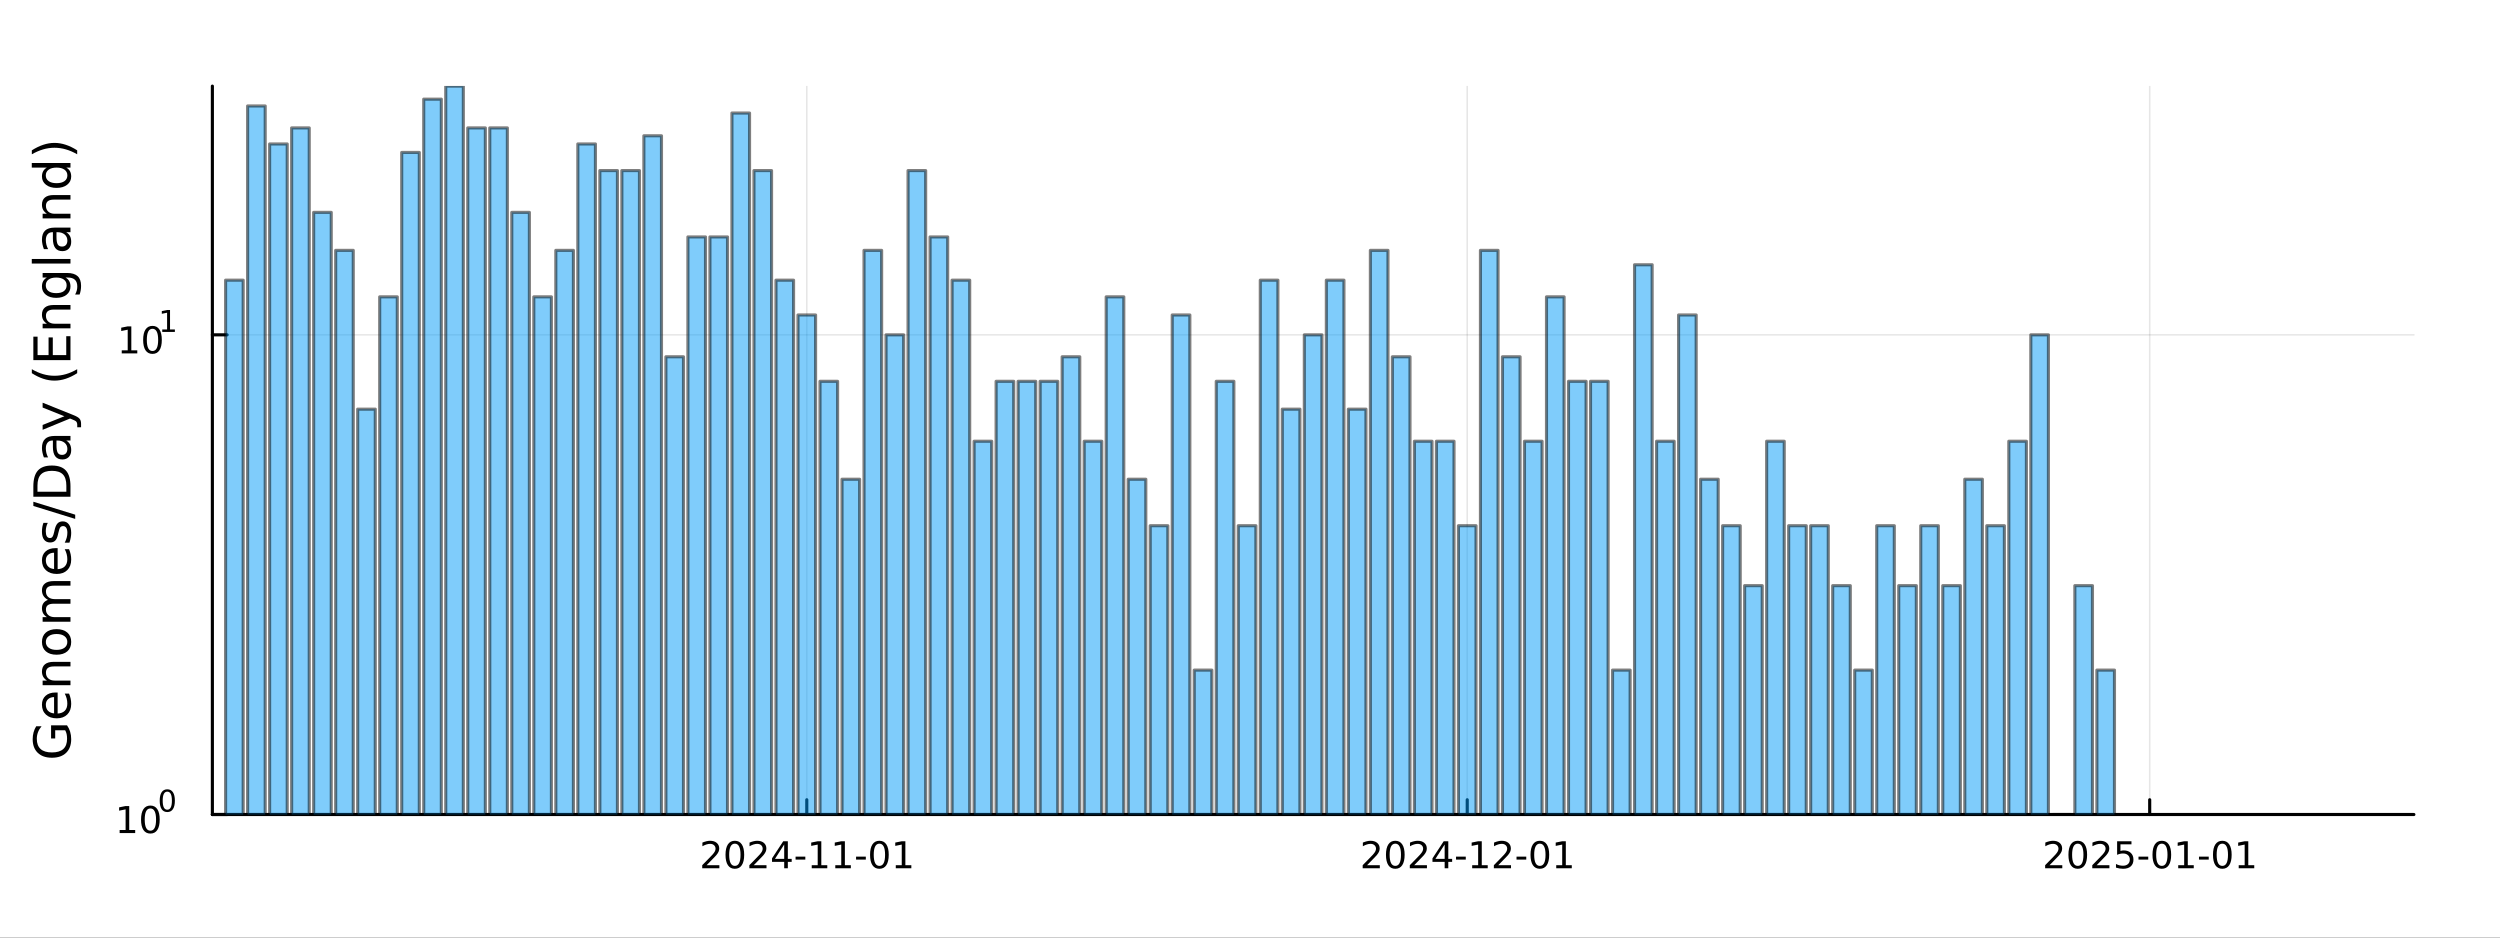 <?xml version="1.0" encoding="utf-8"?>
<svg xmlns="http://www.w3.org/2000/svg" xmlns:xlink="http://www.w3.org/1999/xlink" width="800" height="300" viewBox="0 0 3200 1200">
<rect x="0" y="0" width="3200" height="1200" fill="#333333" stroke="none"/>
<defs>
  <clipPath id="clip410">
    <rect x="0" y="0" width="3200" height="1200"/>
  </clipPath>
</defs>
<path clip-path="url(#clip410)" d="M0 1200 L3200 1200 L3200 0 L0 0  Z" fill="#ffffff" fill-rule="evenodd" fill-opacity="1"/>
<defs>
  <clipPath id="clip411">
    <rect x="640" y="0" width="2241" height="1200"/>
  </clipPath>
</defs>
<path clip-path="url(#clip410)" d="M271.839 1042.58 L3089.76 1042.58 L3089.76 110.236 L271.839 110.236  Z" fill="#ffffff" fill-rule="evenodd" fill-opacity="1"/>
<defs>
  <clipPath id="clip412">
    <rect x="271" y="110" width="2819" height="933"/>
  </clipPath>
</defs>
<polyline clip-path="url(#clip412)" style="stroke:#000000; stroke-linecap:round; stroke-linejoin:round; stroke-width:2; stroke-opacity:0.1; fill:none" points="1032.68,1042.58 1032.68,110.236 "/>
<polyline clip-path="url(#clip412)" style="stroke:#000000; stroke-linecap:round; stroke-linejoin:round; stroke-width:2; stroke-opacity:0.1; fill:none" points="1878.06,1042.58 1878.06,110.236 "/>
<polyline clip-path="url(#clip412)" style="stroke:#000000; stroke-linecap:round; stroke-linejoin:round; stroke-width:2; stroke-opacity:0.1; fill:none" points="2751.61,1042.58 2751.61,110.236 "/>
<polyline clip-path="url(#clip410)" style="stroke:#000000; stroke-linecap:round; stroke-linejoin:round; stroke-width:4; stroke-opacity:1; fill:none" points="271.839,1042.58 3089.76,1042.58 "/>
<polyline clip-path="url(#clip410)" style="stroke:#000000; stroke-linecap:round; stroke-linejoin:round; stroke-width:4; stroke-opacity:1; fill:none" points="1032.68,1042.58 1032.68,1023.68 "/>
<polyline clip-path="url(#clip410)" style="stroke:#000000; stroke-linecap:round; stroke-linejoin:round; stroke-width:4; stroke-opacity:1; fill:none" points="1878.06,1042.58 1878.06,1023.68 "/>
<polyline clip-path="url(#clip410)" style="stroke:#000000; stroke-linecap:round; stroke-linejoin:round; stroke-width:4; stroke-opacity:1; fill:none" points="2751.61,1042.58 2751.61,1023.68 "/>
<path clip-path="url(#clip410)" d="M904.474 1107.44 L920.793 1107.44 L920.793 1111.38 L898.849 1111.38 L898.849 1107.44 Q901.511 1104.69 906.094 1100.06 Q910.7 1095.4 911.881 1094.06 Q914.126 1091.54 915.006 1089.8 Q915.909 1088.04 915.909 1086.35 Q915.909 1083.6 913.964 1081.86 Q912.043 1080.13 908.941 1080.13 Q906.742 1080.13 904.288 1080.89 Q901.858 1081.65 899.08 1083.2 L899.08 1078.48 Q901.904 1077.35 904.358 1076.77 Q906.811 1076.19 908.848 1076.19 Q914.219 1076.19 917.413 1078.88 Q920.608 1081.56 920.608 1086.05 Q920.608 1088.18 919.798 1090.1 Q919.01 1092 916.904 1094.59 Q916.325 1095.26 913.223 1098.48 Q910.122 1101.68 904.474 1107.44 Z" fill="#000000" fill-rule="nonzero" fill-opacity="1" /><path clip-path="url(#clip410)" d="M940.608 1079.89 Q936.996 1079.89 935.168 1083.46 Q933.362 1087 933.362 1094.13 Q933.362 1101.24 935.168 1104.8 Q936.996 1108.34 940.608 1108.34 Q944.242 1108.34 946.047 1104.8 Q947.876 1101.24 947.876 1094.13 Q947.876 1087 946.047 1083.46 Q944.242 1079.89 940.608 1079.89 M940.608 1076.19 Q946.418 1076.19 949.473 1080.8 Q952.552 1085.38 952.552 1094.13 Q952.552 1102.86 949.473 1107.46 Q946.418 1112.05 940.608 1112.05 Q934.797 1112.05 931.719 1107.46 Q928.663 1102.86 928.663 1094.13 Q928.663 1085.38 931.719 1080.8 Q934.797 1076.19 940.608 1076.19 Z" fill="#000000" fill-rule="nonzero" fill-opacity="1" /><path clip-path="url(#clip410)" d="M964.797 1107.44 L981.117 1107.44 L981.117 1111.38 L959.172 1111.38 L959.172 1107.44 Q961.834 1104.69 966.418 1100.06 Q971.024 1095.4 972.205 1094.06 Q974.45 1091.54 975.33 1089.8 Q976.232 1088.04 976.232 1086.35 Q976.232 1083.6 974.288 1081.86 Q972.367 1080.13 969.265 1080.13 Q967.066 1080.13 964.612 1080.89 Q962.182 1081.65 959.404 1083.2 L959.404 1078.48 Q962.228 1077.35 964.682 1076.77 Q967.135 1076.19 969.172 1076.19 Q974.543 1076.19 977.737 1078.88 Q980.931 1081.56 980.931 1086.05 Q980.931 1088.18 980.121 1090.1 Q979.334 1092 977.228 1094.59 Q976.649 1095.26 973.547 1098.48 Q970.445 1101.68 964.797 1107.44 Z" fill="#000000" fill-rule="nonzero" fill-opacity="1" /><path clip-path="url(#clip410)" d="M1003.78 1080.89 L991.973 1099.34 L1003.78 1099.34 L1003.78 1080.89 M1002.55 1076.82 L1008.43 1076.82 L1008.43 1099.34 L1013.36 1099.34 L1013.36 1103.23 L1008.43 1103.23 L1008.43 1111.38 L1003.78 1111.38 L1003.78 1103.23 L988.177 1103.23 L988.177 1098.71 L1002.55 1076.82 Z" fill="#000000" fill-rule="nonzero" fill-opacity="1" /><path clip-path="url(#clip410)" d="M1018.34 1096.49 L1030.82 1096.49 L1030.82 1100.29 L1018.34 1100.29 L1018.34 1096.49 Z" fill="#000000" fill-rule="nonzero" fill-opacity="1" /><path clip-path="url(#clip410)" d="M1039.01 1107.44 L1046.65 1107.44 L1046.65 1081.07 L1038.34 1082.74 L1038.34 1078.48 L1046.6 1076.82 L1051.28 1076.82 L1051.28 1107.44 L1058.92 1107.44 L1058.92 1111.38 L1039.01 1111.38 L1039.01 1107.44 Z" fill="#000000" fill-rule="nonzero" fill-opacity="1" /><path clip-path="url(#clip410)" d="M1069.17 1107.44 L1076.81 1107.44 L1076.81 1081.07 L1068.5 1082.74 L1068.5 1078.48 L1076.76 1076.82 L1081.44 1076.82 L1081.44 1107.44 L1089.08 1107.44 L1089.08 1111.38 L1069.17 1111.38 L1069.17 1107.44 Z" fill="#000000" fill-rule="nonzero" fill-opacity="1" /><path clip-path="url(#clip410)" d="M1095.77 1096.49 L1108.25 1096.49 L1108.25 1100.29 L1095.77 1100.29 L1095.77 1096.49 Z" fill="#000000" fill-rule="nonzero" fill-opacity="1" /><path clip-path="url(#clip410)" d="M1125.63 1079.89 Q1122.02 1079.89 1120.19 1083.46 Q1118.38 1087 1118.38 1094.13 Q1118.38 1101.24 1120.19 1104.8 Q1122.02 1108.34 1125.63 1108.34 Q1129.26 1108.34 1131.07 1104.8 Q1132.9 1101.24 1132.9 1094.13 Q1132.9 1087 1131.07 1083.46 Q1129.26 1079.89 1125.63 1079.89 M1125.63 1076.19 Q1131.44 1076.19 1134.5 1080.8 Q1137.57 1085.38 1137.57 1094.13 Q1137.57 1102.86 1134.5 1107.46 Q1131.44 1112.05 1125.63 1112.05 Q1119.82 1112.05 1116.74 1107.46 Q1113.69 1102.86 1113.69 1094.13 Q1113.69 1085.38 1116.74 1080.8 Q1119.82 1076.19 1125.63 1076.19 Z" fill="#000000" fill-rule="nonzero" fill-opacity="1" /><path clip-path="url(#clip410)" d="M1146.6 1107.44 L1154.24 1107.44 L1154.24 1081.07 L1145.93 1082.74 L1145.93 1078.48 L1154.19 1076.82 L1158.87 1076.82 L1158.87 1107.44 L1166.51 1107.44 L1166.51 1111.38 L1146.6 1111.38 L1146.6 1107.44 Z" fill="#000000" fill-rule="nonzero" fill-opacity="1" /><path clip-path="url(#clip410)" d="M1749.85 1107.44 L1766.17 1107.44 L1766.17 1111.38 L1744.23 1111.38 L1744.23 1107.44 Q1746.89 1104.69 1751.47 1100.06 Q1756.08 1095.4 1757.26 1094.06 Q1759.5 1091.54 1760.38 1089.8 Q1761.29 1088.04 1761.29 1086.35 Q1761.29 1083.6 1759.34 1081.86 Q1757.42 1080.13 1754.32 1080.13 Q1752.12 1080.13 1749.67 1080.89 Q1747.24 1081.65 1744.46 1083.2 L1744.46 1078.48 Q1747.28 1077.35 1749.74 1076.77 Q1752.19 1076.19 1754.23 1076.19 Q1759.6 1076.19 1762.79 1078.88 Q1765.99 1081.56 1765.99 1086.05 Q1765.99 1088.18 1765.17 1090.1 Q1764.39 1092 1762.28 1094.59 Q1761.7 1095.26 1758.6 1098.48 Q1755.5 1101.68 1749.85 1107.44 Z" fill="#000000" fill-rule="nonzero" fill-opacity="1" /><path clip-path="url(#clip410)" d="M1785.98 1079.89 Q1782.37 1079.89 1780.55 1083.46 Q1778.74 1087 1778.74 1094.13 Q1778.74 1101.24 1780.55 1104.8 Q1782.37 1108.34 1785.98 1108.34 Q1789.62 1108.34 1791.42 1104.8 Q1793.25 1101.24 1793.25 1094.13 Q1793.25 1087 1791.42 1083.46 Q1789.62 1079.89 1785.98 1079.89 M1785.98 1076.19 Q1791.8 1076.19 1794.85 1080.8 Q1797.93 1085.38 1797.93 1094.13 Q1797.93 1102.86 1794.85 1107.46 Q1791.8 1112.05 1785.98 1112.05 Q1780.17 1112.05 1777.1 1107.46 Q1774.04 1102.86 1774.04 1094.13 Q1774.04 1085.38 1777.1 1080.8 Q1780.17 1076.19 1785.98 1076.19 Z" fill="#000000" fill-rule="nonzero" fill-opacity="1" /><path clip-path="url(#clip410)" d="M1810.17 1107.44 L1826.49 1107.44 L1826.49 1111.38 L1804.55 1111.38 L1804.55 1107.44 Q1807.21 1104.69 1811.79 1100.06 Q1816.4 1095.4 1817.58 1094.06 Q1819.83 1091.54 1820.71 1089.8 Q1821.61 1088.04 1821.61 1086.35 Q1821.61 1083.6 1819.67 1081.86 Q1817.74 1080.13 1814.64 1080.13 Q1812.44 1080.13 1809.99 1080.89 Q1807.56 1081.65 1804.78 1083.2 L1804.78 1078.48 Q1807.61 1077.35 1810.06 1076.77 Q1812.51 1076.19 1814.55 1076.19 Q1819.92 1076.19 1823.11 1078.88 Q1826.31 1081.56 1826.31 1086.05 Q1826.31 1088.18 1825.5 1090.1 Q1824.71 1092 1822.61 1094.59 Q1822.03 1095.26 1818.92 1098.48 Q1815.82 1101.68 1810.17 1107.44 Z" fill="#000000" fill-rule="nonzero" fill-opacity="1" /><path clip-path="url(#clip410)" d="M1849.16 1080.89 L1837.35 1099.34 L1849.16 1099.34 L1849.16 1080.89 M1847.93 1076.82 L1853.81 1076.82 L1853.81 1099.34 L1858.74 1099.34 L1858.74 1103.23 L1853.81 1103.23 L1853.81 1111.38 L1849.16 1111.38 L1849.16 1103.23 L1833.55 1103.23 L1833.55 1098.71 L1847.93 1076.82 Z" fill="#000000" fill-rule="nonzero" fill-opacity="1" /><path clip-path="url(#clip410)" d="M1863.72 1096.49 L1876.19 1096.49 L1876.19 1100.29 L1863.72 1100.29 L1863.72 1096.49 Z" fill="#000000" fill-rule="nonzero" fill-opacity="1" /><path clip-path="url(#clip410)" d="M1884.39 1107.44 L1892.03 1107.44 L1892.03 1081.07 L1883.72 1082.74 L1883.72 1078.48 L1891.98 1076.82 L1896.66 1076.82 L1896.66 1107.44 L1904.29 1107.44 L1904.29 1111.38 L1884.39 1111.38 L1884.39 1107.44 Z" fill="#000000" fill-rule="nonzero" fill-opacity="1" /><path clip-path="url(#clip410)" d="M1917.77 1107.44 L1934.09 1107.44 L1934.09 1111.38 L1912.14 1111.38 L1912.14 1107.44 Q1914.8 1104.69 1919.39 1100.06 Q1923.99 1095.4 1925.17 1094.06 Q1927.42 1091.54 1928.3 1089.8 Q1929.2 1088.04 1929.2 1086.35 Q1929.2 1083.6 1927.26 1081.86 Q1925.34 1080.13 1922.23 1080.13 Q1920.04 1080.13 1917.58 1080.89 Q1915.15 1081.65 1912.37 1083.2 L1912.37 1078.48 Q1915.2 1077.35 1917.65 1076.77 Q1920.1 1076.19 1922.14 1076.19 Q1927.51 1076.19 1930.71 1078.88 Q1933.9 1081.56 1933.9 1086.05 Q1933.9 1088.18 1933.09 1090.1 Q1932.3 1092 1930.2 1094.59 Q1929.62 1095.26 1926.52 1098.48 Q1923.41 1101.68 1917.77 1107.44 Z" fill="#000000" fill-rule="nonzero" fill-opacity="1" /><path clip-path="url(#clip410)" d="M1941.15 1096.49 L1953.62 1096.49 L1953.62 1100.29 L1941.15 1100.29 L1941.15 1096.49 Z" fill="#000000" fill-rule="nonzero" fill-opacity="1" /><path clip-path="url(#clip410)" d="M1971.01 1079.89 Q1967.4 1079.89 1965.57 1083.46 Q1963.76 1087 1963.76 1094.13 Q1963.76 1101.24 1965.57 1104.8 Q1967.4 1108.34 1971.01 1108.34 Q1974.64 1108.34 1976.45 1104.8 Q1978.28 1101.24 1978.28 1094.13 Q1978.28 1087 1976.45 1083.46 Q1974.64 1079.89 1971.01 1079.89 M1971.01 1076.19 Q1976.82 1076.19 1979.87 1080.8 Q1982.95 1085.38 1982.95 1094.13 Q1982.95 1102.86 1979.87 1107.46 Q1976.82 1112.05 1971.01 1112.05 Q1965.2 1112.05 1962.12 1107.46 Q1959.06 1102.86 1959.06 1094.13 Q1959.06 1085.38 1962.12 1080.8 Q1965.2 1076.19 1971.01 1076.19 Z" fill="#000000" fill-rule="nonzero" fill-opacity="1" /><path clip-path="url(#clip410)" d="M1991.98 1107.44 L1999.62 1107.44 L1999.62 1081.07 L1991.31 1082.74 L1991.31 1078.48 L1999.57 1076.82 L2004.25 1076.82 L2004.25 1107.44 L2011.89 1107.44 L2011.89 1111.38 L1991.98 1111.38 L1991.98 1107.44 Z" fill="#000000" fill-rule="nonzero" fill-opacity="1" /><path clip-path="url(#clip410)" d="M2623.41 1107.44 L2639.73 1107.44 L2639.73 1111.38 L2617.78 1111.38 L2617.78 1107.44 Q2620.44 1104.69 2625.03 1100.06 Q2629.63 1095.4 2630.81 1094.06 Q2633.06 1091.54 2633.94 1089.8 Q2634.84 1088.04 2634.84 1086.35 Q2634.84 1083.6 2632.9 1081.86 Q2630.98 1080.13 2627.88 1080.13 Q2625.68 1080.13 2623.22 1080.89 Q2620.79 1081.65 2618.01 1083.2 L2618.01 1078.48 Q2620.84 1077.35 2623.29 1076.77 Q2625.75 1076.19 2627.78 1076.19 Q2633.15 1076.19 2636.35 1078.88 Q2639.54 1081.56 2639.54 1086.05 Q2639.54 1088.18 2638.73 1090.1 Q2637.94 1092 2635.84 1094.59 Q2635.26 1095.26 2632.16 1098.48 Q2629.06 1101.68 2623.41 1107.44 Z" fill="#000000" fill-rule="nonzero" fill-opacity="1" /><path clip-path="url(#clip410)" d="M2659.54 1079.89 Q2655.93 1079.89 2654.1 1083.46 Q2652.3 1087 2652.3 1094.13 Q2652.3 1101.24 2654.1 1104.8 Q2655.93 1108.34 2659.54 1108.34 Q2663.18 1108.34 2664.98 1104.8 Q2666.81 1101.24 2666.81 1094.13 Q2666.81 1087 2664.98 1083.46 Q2663.18 1079.89 2659.54 1079.89 M2659.54 1076.19 Q2665.35 1076.19 2668.41 1080.8 Q2671.49 1085.38 2671.49 1094.13 Q2671.49 1102.86 2668.41 1107.46 Q2665.35 1112.05 2659.54 1112.05 Q2653.73 1112.05 2650.65 1107.46 Q2647.6 1102.86 2647.6 1094.13 Q2647.6 1085.38 2650.65 1080.8 Q2653.73 1076.19 2659.54 1076.19 Z" fill="#000000" fill-rule="nonzero" fill-opacity="1" /><path clip-path="url(#clip410)" d="M2683.73 1107.44 L2700.05 1107.44 L2700.05 1111.38 L2678.11 1111.38 L2678.11 1107.44 Q2680.77 1104.69 2685.35 1100.06 Q2689.96 1095.4 2691.14 1094.06 Q2693.38 1091.54 2694.26 1089.8 Q2695.17 1088.04 2695.17 1086.35 Q2695.17 1083.6 2693.22 1081.86 Q2691.3 1080.13 2688.2 1080.13 Q2686 1080.13 2683.55 1080.89 Q2681.12 1081.65 2678.34 1083.2 L2678.34 1078.48 Q2681.16 1077.35 2683.62 1076.77 Q2686.07 1076.19 2688.11 1076.19 Q2693.48 1076.19 2696.67 1078.88 Q2699.87 1081.56 2699.87 1086.05 Q2699.87 1088.18 2699.06 1090.1 Q2698.27 1092 2696.16 1094.59 Q2695.58 1095.26 2692.48 1098.48 Q2689.38 1101.68 2683.73 1107.44 Z" fill="#000000" fill-rule="nonzero" fill-opacity="1" /><path clip-path="url(#clip410)" d="M2709.91 1076.82 L2728.27 1076.82 L2728.27 1080.75 L2714.19 1080.75 L2714.19 1089.22 Q2715.21 1088.88 2716.23 1088.71 Q2717.25 1088.53 2718.27 1088.53 Q2724.06 1088.53 2727.43 1091.7 Q2730.81 1094.87 2730.81 1100.29 Q2730.81 1105.87 2727.34 1108.97 Q2723.87 1112.05 2717.55 1112.05 Q2715.37 1112.05 2713.11 1111.68 Q2710.86 1111.31 2708.45 1110.57 L2708.45 1105.87 Q2710.54 1107 2712.76 1107.56 Q2714.98 1108.11 2717.46 1108.11 Q2721.46 1108.11 2723.8 1106.01 Q2726.14 1103.9 2726.14 1100.29 Q2726.14 1096.68 2723.8 1094.57 Q2721.46 1092.46 2717.46 1092.46 Q2715.58 1092.46 2713.71 1092.88 Q2711.86 1093.3 2709.91 1094.18 L2709.91 1076.82 Z" fill="#000000" fill-rule="nonzero" fill-opacity="1" /><path clip-path="url(#clip410)" d="M2737.27 1096.49 L2749.75 1096.49 L2749.75 1100.29 L2737.27 1100.29 L2737.27 1096.49 Z" fill="#000000" fill-rule="nonzero" fill-opacity="1" /><path clip-path="url(#clip410)" d="M2767.13 1079.89 Q2763.52 1079.89 2761.69 1083.46 Q2759.89 1087 2759.89 1094.13 Q2759.89 1101.24 2761.69 1104.8 Q2763.52 1108.34 2767.13 1108.34 Q2770.77 1108.34 2772.57 1104.8 Q2774.4 1101.24 2774.4 1094.13 Q2774.4 1087 2772.57 1083.46 Q2770.77 1079.89 2767.13 1079.89 M2767.13 1076.19 Q2772.94 1076.19 2776 1080.8 Q2779.08 1085.38 2779.08 1094.13 Q2779.08 1102.86 2776 1107.46 Q2772.94 1112.05 2767.13 1112.05 Q2761.32 1112.05 2758.24 1107.46 Q2755.19 1102.86 2755.19 1094.13 Q2755.19 1085.38 2758.24 1080.8 Q2761.32 1076.19 2767.13 1076.19 Z" fill="#000000" fill-rule="nonzero" fill-opacity="1" /><path clip-path="url(#clip410)" d="M2788.11 1107.44 L2795.74 1107.44 L2795.74 1081.07 L2787.43 1082.74 L2787.43 1078.48 L2795.7 1076.82 L2800.37 1076.82 L2800.37 1107.44 L2808.01 1107.44 L2808.01 1111.38 L2788.11 1111.38 L2788.11 1107.44 Z" fill="#000000" fill-rule="nonzero" fill-opacity="1" /><path clip-path="url(#clip410)" d="M2814.7 1096.49 L2827.18 1096.49 L2827.18 1100.29 L2814.7 1100.29 L2814.7 1096.49 Z" fill="#000000" fill-rule="nonzero" fill-opacity="1" /><path clip-path="url(#clip410)" d="M2844.56 1079.89 Q2840.95 1079.89 2839.12 1083.46 Q2837.32 1087 2837.32 1094.13 Q2837.32 1101.24 2839.12 1104.8 Q2840.95 1108.34 2844.56 1108.34 Q2848.2 1108.34 2850 1104.8 Q2851.83 1101.24 2851.83 1094.13 Q2851.83 1087 2850 1083.46 Q2848.2 1079.89 2844.56 1079.89 M2844.56 1076.19 Q2850.37 1076.19 2853.43 1080.8 Q2856.51 1085.38 2856.51 1094.13 Q2856.51 1102.86 2853.43 1107.46 Q2850.37 1112.05 2844.56 1112.05 Q2838.75 1112.05 2835.67 1107.46 Q2832.62 1102.86 2832.62 1094.13 Q2832.62 1085.38 2835.67 1080.8 Q2838.75 1076.19 2844.56 1076.19 Z" fill="#000000" fill-rule="nonzero" fill-opacity="1" /><path clip-path="url(#clip410)" d="M2865.54 1107.44 L2873.17 1107.44 L2873.17 1081.07 L2864.86 1082.74 L2864.86 1078.48 L2873.13 1076.82 L2877.8 1076.82 L2877.8 1107.44 L2885.44 1107.44 L2885.44 1111.38 L2865.54 1111.38 L2865.54 1107.44 Z" fill="#000000" fill-rule="nonzero" fill-opacity="1" /><polyline clip-path="url(#clip412)" style="stroke:#000000; stroke-linecap:round; stroke-linejoin:round; stroke-width:2; stroke-opacity:0.1; fill:none" points="271.839,1042.58 3089.76,1042.58 "/>
<polyline clip-path="url(#clip412)" style="stroke:#000000; stroke-linecap:round; stroke-linejoin:round; stroke-width:2; stroke-opacity:0.1; fill:none" points="271.839,428.594 3089.76,428.594 "/>
<polyline clip-path="url(#clip410)" style="stroke:#000000; stroke-linecap:round; stroke-linejoin:round; stroke-width:4; stroke-opacity:1; fill:none" points="271.839,1042.58 271.839,110.236 "/>
<polyline clip-path="url(#clip410)" style="stroke:#000000; stroke-linecap:round; stroke-linejoin:round; stroke-width:4; stroke-opacity:1; fill:none" points="271.839,1042.58 290.737,1042.58 "/>
<polyline clip-path="url(#clip410)" style="stroke:#000000; stroke-linecap:round; stroke-linejoin:round; stroke-width:4; stroke-opacity:1; fill:none" points="271.839,428.594 290.737,428.594 "/>
<path clip-path="url(#clip410)" d="M153.134 1062.37 L160.772 1062.37 L160.772 1036 L152.462 1037.67 L152.462 1033.41 L160.726 1031.74 L165.402 1031.74 L165.402 1062.37 L173.041 1062.37 L173.041 1066.3 L153.134 1066.3 L153.134 1062.37 Z" fill="#000000" fill-rule="nonzero" fill-opacity="1" /><path clip-path="url(#clip410)" d="M192.485 1034.82 Q188.874 1034.82 187.045 1038.39 Q185.24 1041.93 185.24 1049.06 Q185.24 1056.16 187.045 1059.73 Q188.874 1063.27 192.485 1063.27 Q196.119 1063.27 197.925 1059.73 Q199.754 1056.16 199.754 1049.06 Q199.754 1041.93 197.925 1038.39 Q196.119 1034.82 192.485 1034.82 M192.485 1031.12 Q198.295 1031.12 201.351 1035.72 Q204.43 1040.31 204.43 1049.06 Q204.43 1057.78 201.351 1062.39 Q198.295 1066.97 192.485 1066.97 Q186.675 1066.97 183.596 1062.39 Q180.541 1057.78 180.541 1049.06 Q180.541 1040.31 183.596 1035.72 Q186.675 1031.12 192.485 1031.12 Z" fill="#000000" fill-rule="nonzero" fill-opacity="1" /><path clip-path="url(#clip410)" d="M214.134 1013.31 Q211.2 1013.31 209.715 1016.21 Q208.248 1019.09 208.248 1024.88 Q208.248 1030.66 209.715 1033.55 Q211.2 1036.43 214.134 1036.43 Q217.087 1036.43 218.554 1033.55 Q220.04 1030.66 220.04 1024.88 Q220.04 1019.09 218.554 1016.21 Q217.087 1013.31 214.134 1013.31 M214.134 1010.31 Q218.855 1010.31 221.338 1014.05 Q223.839 1017.77 223.839 1024.88 Q223.839 1031.97 221.338 1035.71 Q218.855 1039.44 214.134 1039.44 Q209.414 1039.44 206.912 1035.71 Q204.43 1031.97 204.43 1024.88 Q204.43 1017.77 206.912 1014.05 Q209.414 1010.31 214.134 1010.31 Z" fill="#000000" fill-rule="nonzero" fill-opacity="1" /><path clip-path="url(#clip410)" d="M155.823 448.387 L163.462 448.387 L163.462 422.021 L155.152 423.688 L155.152 419.428 L163.416 417.762 L168.092 417.762 L168.092 448.387 L175.73 448.387 L175.73 452.322 L155.823 452.322 L155.823 448.387 Z" fill="#000000" fill-rule="nonzero" fill-opacity="1" /><path clip-path="url(#clip410)" d="M195.175 420.84 Q191.564 420.84 189.735 424.405 Q187.929 427.947 187.929 435.077 Q187.929 442.183 189.735 445.748 Q191.564 449.289 195.175 449.289 Q198.809 449.289 200.615 445.748 Q202.443 442.183 202.443 435.077 Q202.443 427.947 200.615 424.405 Q198.809 420.84 195.175 420.84 M195.175 417.137 Q200.985 417.137 204.04 421.743 Q207.119 426.327 207.119 435.077 Q207.119 443.803 204.04 448.41 Q200.985 452.993 195.175 452.993 Q189.365 452.993 186.286 448.41 Q183.23 443.803 183.23 435.077 Q183.23 426.327 186.286 421.743 Q189.365 417.137 195.175 417.137 Z" fill="#000000" fill-rule="nonzero" fill-opacity="1" /><path clip-path="url(#clip410)" d="M207.665 421.714 L213.871 421.714 L213.871 400.292 L207.119 401.646 L207.119 398.186 L213.833 396.831 L217.633 396.831 L217.633 421.714 L223.839 421.714 L223.839 424.911 L207.665 424.911 L207.665 421.714 Z" fill="#000000" fill-rule="nonzero" fill-opacity="1" /><path clip-path="url(#clip410)" d="M83.427 934.763 L70.664 934.763 L70.664 945.267 L65.38 945.267 L65.38 928.398 L85.782 928.398 Q88.424 932.122 89.793 936.609 Q91.129 941.097 91.129 946.19 Q91.129 957.33 84.636 963.632 Q78.111 969.902 66.494 969.902 Q54.845 969.902 48.352 963.632 Q41.827 957.33 41.827 946.19 Q41.827 941.543 42.973 937.373 Q44.119 933.172 46.347 929.639 L53.19 929.639 Q50.166 933.204 48.638 937.214 Q47.11 941.225 47.11 945.649 Q47.11 954.37 51.98 958.762 Q56.85 963.123 66.494 963.123 Q76.106 963.123 80.976 958.762 Q85.846 954.37 85.846 945.649 Q85.846 942.243 85.273 939.57 Q84.668 936.896 83.427 934.763 Z" fill="#000000" fill-rule="nonzero" fill-opacity="1" /><path clip-path="url(#clip410)" d="M70.918 886.416 L73.783 886.416 L73.783 913.343 Q79.83 912.961 83.013 909.714 Q86.164 906.436 86.164 900.611 Q86.164 897.238 85.337 894.087 Q84.509 890.904 82.854 887.785 L88.392 887.785 Q89.729 890.936 90.429 894.246 Q91.129 897.556 91.129 900.962 Q91.129 909.492 86.164 914.489 Q81.199 919.454 72.732 919.454 Q63.98 919.454 58.855 914.743 Q53.699 910.001 53.699 901.98 Q53.699 894.787 58.346 890.617 Q62.961 886.416 70.918 886.416 M69.2 892.272 Q64.393 892.336 61.529 894.978 Q58.664 897.588 58.664 901.916 Q58.664 906.818 61.433 909.778 Q64.202 912.706 69.231 913.152 L69.2 892.272 Z" fill="#000000" fill-rule="nonzero" fill-opacity="1" /><path clip-path="url(#clip410)" d="M68.69 847.171 L90.206 847.171 L90.206 853.028 L68.881 853.028 Q63.82 853.028 61.306 855.001 Q58.791 856.975 58.791 860.921 Q58.791 865.664 61.815 868.401 Q64.839 871.138 70.059 871.138 L90.206 871.138 L90.206 877.026 L54.558 877.026 L54.558 871.138 L60.096 871.138 Q56.882 869.038 55.29 866.205 Q53.699 863.34 53.699 859.616 Q53.699 853.473 57.518 850.322 Q61.306 847.171 68.69 847.171 Z" fill="#000000" fill-rule="nonzero" fill-opacity="1" /><path clip-path="url(#clip410)" d="M58.664 821.677 Q58.664 826.387 62.356 829.125 Q66.017 831.862 72.414 831.862 Q78.812 831.862 82.504 829.156 Q86.164 826.419 86.164 821.677 Q86.164 816.998 82.472 814.261 Q78.78 811.523 72.414 811.523 Q66.08 811.523 62.388 814.261 Q58.664 816.998 58.664 821.677 M53.699 821.677 Q53.699 814.038 58.664 809.677 Q63.63 805.317 72.414 805.317 Q81.167 805.317 86.164 809.677 Q91.129 814.038 91.129 821.677 Q91.129 829.347 86.164 833.708 Q81.167 838.037 72.414 838.037 Q63.63 838.037 58.664 833.708 Q53.699 829.347 53.699 821.677 Z" fill="#000000" fill-rule="nonzero" fill-opacity="1" /><path clip-path="url(#clip410)" d="M61.401 767.855 Q57.455 765.658 55.577 762.603 Q53.699 759.547 53.699 755.41 Q53.699 749.84 57.614 746.816 Q61.497 743.792 68.69 743.792 L90.206 743.792 L90.206 749.681 L68.881 749.681 Q63.757 749.681 61.274 751.495 Q58.791 753.309 58.791 757.033 Q58.791 761.584 61.815 764.226 Q64.839 766.868 70.059 766.868 L90.206 766.868 L90.206 772.756 L68.881 772.756 Q63.725 772.756 61.274 774.57 Q58.791 776.385 58.791 780.172 Q58.791 784.66 61.847 787.302 Q64.871 789.944 70.059 789.944 L90.206 789.944 L90.206 795.832 L54.558 795.832 L54.558 789.944 L60.096 789.944 Q56.818 787.938 55.259 785.138 Q53.699 782.337 53.699 778.485 Q53.699 774.602 55.672 771.897 Q57.646 769.16 61.401 767.855 Z" fill="#000000" fill-rule="nonzero" fill-opacity="1" /><path clip-path="url(#clip410)" d="M70.918 701.619 L73.783 701.619 L73.783 728.546 Q79.83 728.164 83.013 724.918 Q86.164 721.64 86.164 715.815 Q86.164 712.441 85.337 709.29 Q84.509 706.107 82.854 702.988 L88.392 702.988 Q89.729 706.139 90.429 709.449 Q91.129 712.759 91.129 716.165 Q91.129 724.695 86.164 729.692 Q81.199 734.657 72.732 734.657 Q63.98 734.657 58.855 729.947 Q53.699 725.204 53.699 717.184 Q53.699 709.99 58.346 705.821 Q62.961 701.619 70.918 701.619 M69.2 707.476 Q64.393 707.54 61.529 710.181 Q58.664 712.791 58.664 717.12 Q58.664 722.022 61.433 724.982 Q64.202 727.91 69.231 728.355 L69.2 707.476 Z" fill="#000000" fill-rule="nonzero" fill-opacity="1" /><path clip-path="url(#clip410)" d="M55.609 669.282 L61.147 669.282 Q59.874 671.764 59.237 674.438 Q58.601 677.111 58.601 679.976 Q58.601 684.337 59.937 686.533 Q61.274 688.697 63.948 688.697 Q65.985 688.697 67.162 687.137 Q68.308 685.578 69.359 680.867 L69.804 678.862 Q71.141 672.624 73.592 670.014 Q76.011 667.372 80.371 667.372 Q85.337 667.372 88.233 671.319 Q91.129 675.234 91.129 682.109 Q91.129 684.973 90.556 688.092 Q90.015 691.18 88.901 694.617 L82.854 694.617 Q84.541 691.371 85.4 688.22 Q86.228 685.069 86.228 681.981 Q86.228 677.844 84.827 675.616 Q83.395 673.388 80.817 673.388 Q78.43 673.388 77.157 675.011 Q75.883 676.602 74.706 682.045 L74.228 684.082 Q73.082 689.525 70.727 691.944 Q68.34 694.363 64.202 694.363 Q59.173 694.363 56.436 690.798 Q53.699 687.233 53.699 680.676 Q53.699 677.43 54.176 674.565 Q54.654 671.701 55.609 669.282 Z" fill="#000000" fill-rule="nonzero" fill-opacity="1" /><path clip-path="url(#clip410)" d="M42.686 647.638 L42.686 642.227 L96.254 658.778 L96.254 664.189 L42.686 647.638 Z" fill="#000000" fill-rule="nonzero" fill-opacity="1" /><path clip-path="url(#clip410)" d="M47.97 629.4 L84.923 629.4 L84.923 621.634 Q84.923 611.799 80.467 607.248 Q76.011 602.665 66.398 602.665 Q56.85 602.665 52.426 607.248 Q47.97 611.799 47.97 621.634 L47.97 629.4 M42.686 635.83 L42.686 622.621 Q42.686 608.807 48.447 602.346 Q54.176 595.885 66.398 595.885 Q78.684 595.885 84.445 602.378 Q90.206 608.871 90.206 622.621 L90.206 635.83 L42.686 635.83 Z" fill="#000000" fill-rule="nonzero" fill-opacity="1" /><path clip-path="url(#clip410)" d="M72.287 569.69 Q72.287 576.788 73.91 579.525 Q75.533 582.262 79.448 582.262 Q82.567 582.262 84.413 580.225 Q86.228 578.157 86.228 574.624 Q86.228 569.754 82.79 566.826 Q79.321 563.866 73.592 563.866 L72.287 563.866 L72.287 569.69 M69.868 558.009 L90.206 558.009 L90.206 563.866 L84.795 563.866 Q88.042 565.871 89.602 568.863 Q91.129 571.855 91.129 576.183 Q91.129 581.658 88.074 584.904 Q84.986 588.119 79.83 588.119 Q73.815 588.119 70.759 584.108 Q67.704 580.066 67.704 572.077 L67.704 563.866 L67.131 563.866 Q63.088 563.866 60.892 566.539 Q58.664 569.181 58.664 573.987 Q58.664 577.043 59.396 579.939 Q60.128 582.835 61.592 585.509 L56.182 585.509 Q54.94 582.294 54.336 579.271 Q53.699 576.247 53.699 573.382 Q53.699 565.648 57.709 561.829 Q61.72 558.009 69.868 558.009 Z" fill="#000000" fill-rule="nonzero" fill-opacity="1" /><path clip-path="url(#clip410)" d="M93.516 531.114 Q99.882 533.597 101.824 535.952 Q103.765 538.307 103.765 542.254 L103.765 546.933 L98.864 546.933 L98.864 543.495 Q98.864 541.076 97.718 539.74 Q96.572 538.403 92.307 536.779 L89.633 535.729 L54.558 550.147 L54.558 543.941 L82.44 532.801 L54.558 521.661 L54.558 515.454 L93.516 531.114 Z" fill="#000000" fill-rule="nonzero" fill-opacity="1" /><path clip-path="url(#clip410)" d="M40.745 472.581 Q48.065 476.846 55.227 478.915 Q62.388 480.984 69.74 480.984 Q77.093 480.984 84.318 478.915 Q91.511 476.815 98.8 472.581 L98.8 477.674 Q91.32 482.448 84.095 484.835 Q76.87 487.191 69.74 487.191 Q62.643 487.191 55.45 484.835 Q48.256 482.48 40.745 477.674 L40.745 472.581 Z" fill="#000000" fill-rule="nonzero" fill-opacity="1" /><path clip-path="url(#clip410)" d="M42.686 460.964 L42.686 430.918 L48.097 430.918 L48.097 454.535 L62.165 454.535 L62.165 431.904 L67.576 431.904 L67.576 454.535 L84.795 454.535 L84.795 430.345 L90.206 430.345 L90.206 460.964 L42.686 460.964 Z" fill="#000000" fill-rule="nonzero" fill-opacity="1" /><path clip-path="url(#clip410)" d="M68.69 390.4 L90.206 390.4 L90.206 396.256 L68.881 396.256 Q63.82 396.256 61.306 398.23 Q58.791 400.203 58.791 404.15 Q58.791 408.892 61.815 411.63 Q64.839 414.367 70.059 414.367 L90.206 414.367 L90.206 420.255 L54.558 420.255 L54.558 414.367 L60.096 414.367 Q56.882 412.266 55.29 409.433 Q53.699 406.569 53.699 402.845 Q53.699 396.702 57.518 393.551 Q61.306 390.4 68.69 390.4 Z" fill="#000000" fill-rule="nonzero" fill-opacity="1" /><path clip-path="url(#clip410)" d="M71.969 355.261 Q65.603 355.261 62.102 357.903 Q58.601 360.513 58.601 365.255 Q58.601 369.966 62.102 372.608 Q65.603 375.218 71.969 375.218 Q78.302 375.218 81.804 372.608 Q85.305 369.966 85.305 365.255 Q85.305 360.513 81.804 357.903 Q78.302 355.261 71.969 355.261 M85.782 349.405 Q94.885 349.405 99.309 353.447 Q103.765 357.489 103.765 365.828 Q103.765 368.916 103.288 371.653 Q102.842 374.39 101.887 376.968 L96.19 376.968 Q97.591 374.39 98.259 371.876 Q98.927 369.361 98.927 366.751 Q98.927 360.99 95.904 358.126 Q92.912 355.261 86.832 355.261 L83.936 355.261 Q87.087 357.076 88.647 359.908 Q90.206 362.741 90.206 366.688 Q90.206 373.244 85.209 377.255 Q80.212 381.265 71.969 381.265 Q63.693 381.265 58.696 377.255 Q53.699 373.244 53.699 366.688 Q53.699 362.741 55.259 359.908 Q56.818 357.076 59.969 355.261 L54.558 355.261 L54.558 349.405 L85.782 349.405 Z" fill="#000000" fill-rule="nonzero" fill-opacity="1" /><path clip-path="url(#clip410)" d="M40.681 337.342 L40.681 331.485 L90.206 331.485 L90.206 337.342 L40.681 337.342 Z" fill="#000000" fill-rule="nonzero" fill-opacity="1" /><path clip-path="url(#clip410)" d="M72.287 303.031 Q72.287 310.128 73.91 312.866 Q75.533 315.603 79.448 315.603 Q82.567 315.603 84.413 313.566 Q86.228 311.497 86.228 307.964 Q86.228 303.094 82.79 300.166 Q79.321 297.206 73.592 297.206 L72.287 297.206 L72.287 303.031 M69.868 291.35 L90.206 291.35 L90.206 297.206 L84.795 297.206 Q88.042 299.211 89.602 302.203 Q91.129 305.195 91.129 309.524 Q91.129 314.998 88.074 318.245 Q84.986 321.459 79.83 321.459 Q73.815 321.459 70.759 317.449 Q67.704 313.407 67.704 305.418 L67.704 297.206 L67.131 297.206 Q63.088 297.206 60.892 299.88 Q58.664 302.521 58.664 307.328 Q58.664 310.383 59.396 313.28 Q60.128 316.176 61.592 318.849 L56.182 318.849 Q54.94 315.635 54.336 312.611 Q53.699 309.587 53.699 306.723 Q53.699 298.988 57.709 295.169 Q61.72 291.35 69.868 291.35 Z" fill="#000000" fill-rule="nonzero" fill-opacity="1" /><path clip-path="url(#clip410)" d="M68.69 249.654 L90.206 249.654 L90.206 255.511 L68.881 255.511 Q63.82 255.511 61.306 257.484 Q58.791 259.457 58.791 263.404 Q58.791 268.147 61.815 270.884 Q64.839 273.621 70.059 273.621 L90.206 273.621 L90.206 279.509 L54.558 279.509 L54.558 273.621 L60.096 273.621 Q56.882 271.52 55.29 268.688 Q53.699 265.823 53.699 262.099 Q53.699 255.956 57.518 252.805 Q61.306 249.654 68.69 249.654 Z" fill="#000000" fill-rule="nonzero" fill-opacity="1" /><path clip-path="url(#clip410)" d="M59.969 214.516 L40.681 214.516 L40.681 208.659 L90.206 208.659 L90.206 214.516 L84.859 214.516 Q88.042 216.362 89.602 219.194 Q91.129 221.995 91.129 225.942 Q91.129 232.403 85.973 236.477 Q80.817 240.519 72.414 240.519 Q64.011 240.519 58.855 236.477 Q53.699 232.403 53.699 225.942 Q53.699 221.995 55.259 219.194 Q56.786 216.362 59.969 214.516 M72.414 234.472 Q78.875 234.472 82.567 231.83 Q86.228 229.157 86.228 224.51 Q86.228 219.863 82.567 217.189 Q78.875 214.516 72.414 214.516 Q65.953 214.516 62.293 217.189 Q58.601 219.863 58.601 224.51 Q58.601 229.157 62.293 231.83 Q65.953 234.472 72.414 234.472 Z" fill="#000000" fill-rule="nonzero" fill-opacity="1" /><path clip-path="url(#clip410)" d="M40.745 197.519 L40.745 192.427 Q48.256 187.652 55.45 185.297 Q62.643 182.91 69.74 182.91 Q76.87 182.91 84.095 185.297 Q91.32 187.652 98.8 192.427 L98.8 197.519 Q91.511 193.286 84.318 191.217 Q77.093 189.116 69.74 189.116 Q62.388 189.116 55.227 191.217 Q48.065 193.286 40.745 197.519 Z" fill="#000000" fill-rule="nonzero" fill-opacity="1" /><path clip-path="url(#clip412)" d="M288.747 358.635 L288.747 1042.58 L311.29 1042.58 L311.29 358.635 L288.747 358.635 L288.747 358.635  Z" fill="#009af9" fill-rule="evenodd" fill-opacity="0.5"/>
<polyline clip-path="url(#clip412)" style="stroke:#000000; stroke-linecap:round; stroke-linejoin:round; stroke-width:4; stroke-opacity:0.5; fill:none" points="288.747,358.635 288.747,1042.58 311.29,1042.58 311.29,358.635 288.747,358.635 "/>
<path clip-path="url(#clip412)" d="M316.926 135.651 L316.926 1042.58 L339.469 1042.58 L339.469 135.651 L316.926 135.651 L316.926 135.651  Z" fill="#009af9" fill-rule="evenodd" fill-opacity="0.5"/>
<polyline clip-path="url(#clip412)" style="stroke:#000000; stroke-linecap:round; stroke-linejoin:round; stroke-width:4; stroke-opacity:0.5; fill:none" points="316.926,135.651 316.926,1042.58 339.469,1042.58 339.469,135.651 316.926,135.651 "/>
<path clip-path="url(#clip412)" d="M345.105 184.266 L345.105 1042.58 L367.649 1042.58 L367.649 184.266 L345.105 184.266 L345.105 184.266  Z" fill="#009af9" fill-rule="evenodd" fill-opacity="0.5"/>
<polyline clip-path="url(#clip412)" style="stroke:#000000; stroke-linecap:round; stroke-linejoin:round; stroke-width:4; stroke-opacity:0.5; fill:none" points="345.105,184.266 345.105,1042.58 367.649,1042.58 367.649,184.266 345.105,184.266 "/>
<path clip-path="url(#clip412)" d="M373.285 163.745 L373.285 1042.58 L395.828 1042.58 L395.828 163.745 L373.285 163.745 L373.285 163.745  Z" fill="#009af9" fill-rule="evenodd" fill-opacity="0.5"/>
<polyline clip-path="url(#clip412)" style="stroke:#000000; stroke-linecap:round; stroke-linejoin:round; stroke-width:4; stroke-opacity:0.5; fill:none" points="373.285,163.745 373.285,1042.58 395.828,1042.58 395.828,163.745 373.285,163.745 "/>
<path clip-path="url(#clip412)" d="M401.464 271.862 L401.464 1042.58 L424.007 1042.58 L424.007 271.862 L401.464 271.862 L401.464 271.862  Z" fill="#009af9" fill-rule="evenodd" fill-opacity="0.5"/>
<polyline clip-path="url(#clip412)" style="stroke:#000000; stroke-linecap:round; stroke-linejoin:round; stroke-width:4; stroke-opacity:0.5; fill:none" points="401.464,271.862 401.464,1042.58 424.007,1042.58 424.007,271.862 401.464,271.862 "/>
<path clip-path="url(#clip412)" d="M429.643 320.477 L429.643 1042.58 L452.186 1042.58 L452.186 320.477 L429.643 320.477 L429.643 320.477  Z" fill="#009af9" fill-rule="evenodd" fill-opacity="0.5"/>
<polyline clip-path="url(#clip412)" style="stroke:#000000; stroke-linecap:round; stroke-linejoin:round; stroke-width:4; stroke-opacity:0.5; fill:none" points="429.643,320.477 429.643,1042.58 452.186,1042.58 452.186,320.477 429.643,320.477 "/>
<path clip-path="url(#clip412)" d="M457.822 523.701 L457.822 1042.58 L480.366 1042.58 L480.366 523.701 L457.822 523.701 L457.822 523.701  Z" fill="#009af9" fill-rule="evenodd" fill-opacity="0.5"/>
<polyline clip-path="url(#clip412)" style="stroke:#000000; stroke-linecap:round; stroke-linejoin:round; stroke-width:4; stroke-opacity:0.5; fill:none" points="457.822,523.701 457.822,1042.58 480.366,1042.58 480.366,523.701 457.822,523.701 "/>
<path clip-path="url(#clip412)" d="M486.001 379.978 L486.001 1042.58 L508.545 1042.58 L508.545 379.978 L486.001 379.978 L486.001 379.978  Z" fill="#009af9" fill-rule="evenodd" fill-opacity="0.5"/>
<polyline clip-path="url(#clip412)" style="stroke:#000000; stroke-linecap:round; stroke-linejoin:round; stroke-width:4; stroke-opacity:0.5; fill:none" points="486.001,379.978 486.001,1042.58 508.545,1042.58 508.545,379.978 486.001,379.978 "/>
<path clip-path="url(#clip412)" d="M514.181 195.152 L514.181 1042.58 L536.724 1042.58 L536.724 195.152 L514.181 195.152 L514.181 195.152  Z" fill="#009af9" fill-rule="evenodd" fill-opacity="0.5"/>
<polyline clip-path="url(#clip412)" style="stroke:#000000; stroke-linecap:round; stroke-linejoin:round; stroke-width:4; stroke-opacity:0.5; fill:none" points="514.181,195.152 514.181,1042.58 536.724,1042.58 536.724,195.152 514.181,195.152 "/>
<path clip-path="url(#clip412)" d="M542.36 126.907 L542.36 1042.58 L564.903 1042.58 L564.903 126.907 L542.36 126.907 L542.36 126.907  Z" fill="#009af9" fill-rule="evenodd" fill-opacity="0.5"/>
<polyline clip-path="url(#clip412)" style="stroke:#000000; stroke-linecap:round; stroke-linejoin:round; stroke-width:4; stroke-opacity:0.5; fill:none" points="542.36,126.907 542.36,1042.58 564.903,1042.58 564.903,126.907 542.36,126.907 "/>
<path clip-path="url(#clip412)" d="M570.539 110.236 L570.539 1042.58 L593.083 1042.58 L593.083 110.236 L570.539 110.236 L570.539 110.236  Z" fill="#009af9" fill-rule="evenodd" fill-opacity="0.5"/>
<polyline clip-path="url(#clip412)" style="stroke:#000000; stroke-linecap:round; stroke-linejoin:round; stroke-width:4; stroke-opacity:0.5; fill:none" points="570.539,110.236 570.539,1042.58 593.083,1042.58 593.083,110.236 570.539,110.236 "/>
<path clip-path="url(#clip412)" d="M598.718 163.745 L598.718 1042.58 L621.262 1042.58 L621.262 163.745 L598.718 163.745 L598.718 163.745  Z" fill="#009af9" fill-rule="evenodd" fill-opacity="0.5"/>
<polyline clip-path="url(#clip412)" style="stroke:#000000; stroke-linecap:round; stroke-linejoin:round; stroke-width:4; stroke-opacity:0.5; fill:none" points="598.718,163.745 598.718,1042.58 621.262,1042.58 621.262,163.745 598.718,163.745 "/>
<path clip-path="url(#clip412)" d="M626.898 163.745 L626.898 1042.58 L649.441 1042.58 L649.441 163.745 L626.898 163.745 L626.898 163.745  Z" fill="#009af9" fill-rule="evenodd" fill-opacity="0.5"/>
<polyline clip-path="url(#clip412)" style="stroke:#000000; stroke-linecap:round; stroke-linejoin:round; stroke-width:4; stroke-opacity:0.5; fill:none" points="626.898,163.745 626.898,1042.58 649.441,1042.58 649.441,163.745 626.898,163.745 "/>
<path clip-path="url(#clip412)" d="M655.077 271.862 L655.077 1042.58 L677.62 1042.58 L677.62 271.862 L655.077 271.862 L655.077 271.862  Z" fill="#009af9" fill-rule="evenodd" fill-opacity="0.5"/>
<polyline clip-path="url(#clip412)" style="stroke:#000000; stroke-linecap:round; stroke-linejoin:round; stroke-width:4; stroke-opacity:0.5; fill:none" points="655.077,271.862 655.077,1042.58 677.62,1042.58 677.62,271.862 655.077,271.862 "/>
<path clip-path="url(#clip412)" d="M683.256 379.978 L683.256 1042.58 L705.8 1042.58 L705.8 379.978 L683.256 379.978 L683.256 379.978  Z" fill="#009af9" fill-rule="evenodd" fill-opacity="0.5"/>
<polyline clip-path="url(#clip412)" style="stroke:#000000; stroke-linecap:round; stroke-linejoin:round; stroke-width:4; stroke-opacity:0.5; fill:none" points="683.256,379.978 683.256,1042.58 705.8,1042.58 705.8,379.978 683.256,379.978 "/>
<path clip-path="url(#clip412)" d="M711.435 320.477 L711.435 1042.58 L733.979 1042.58 L733.979 320.477 L711.435 320.477 L711.435 320.477  Z" fill="#009af9" fill-rule="evenodd" fill-opacity="0.5"/>
<polyline clip-path="url(#clip412)" style="stroke:#000000; stroke-linecap:round; stroke-linejoin:round; stroke-width:4; stroke-opacity:0.5; fill:none" points="711.435,320.477 711.435,1042.58 733.979,1042.58 733.979,320.477 711.435,320.477 "/>
<path clip-path="url(#clip412)" d="M739.615 184.266 L739.615 1042.58 L762.158 1042.58 L762.158 184.266 L739.615 184.266 L739.615 184.266  Z" fill="#009af9" fill-rule="evenodd" fill-opacity="0.5"/>
<polyline clip-path="url(#clip412)" style="stroke:#000000; stroke-linecap:round; stroke-linejoin:round; stroke-width:4; stroke-opacity:0.5; fill:none" points="739.615,184.266 739.615,1042.58 762.158,1042.58 762.158,184.266 739.615,184.266 "/>
<path clip-path="url(#clip412)" d="M767.794 218.353 L767.794 1042.58 L790.337 1042.58 L790.337 218.353 L767.794 218.353 L767.794 218.353  Z" fill="#009af9" fill-rule="evenodd" fill-opacity="0.5"/>
<polyline clip-path="url(#clip412)" style="stroke:#000000; stroke-linecap:round; stroke-linejoin:round; stroke-width:4; stroke-opacity:0.5; fill:none" points="767.794,218.353 767.794,1042.58 790.337,1042.58 790.337,218.353 767.794,218.353 "/>
<path clip-path="url(#clip412)" d="M795.973 218.353 L795.973 1042.58 L818.517 1042.58 L818.517 218.353 L795.973 218.353 L795.973 218.353  Z" fill="#009af9" fill-rule="evenodd" fill-opacity="0.5"/>
<polyline clip-path="url(#clip412)" style="stroke:#000000; stroke-linecap:round; stroke-linejoin:round; stroke-width:4; stroke-opacity:0.5; fill:none" points="795.973,218.353 795.973,1042.58 818.517,1042.58 818.517,218.353 795.973,218.353 "/>
<path clip-path="url(#clip412)" d="M824.152 173.808 L824.152 1042.58 L846.696 1042.58 L846.696 173.808 L824.152 173.808 L824.152 173.808  Z" fill="#009af9" fill-rule="evenodd" fill-opacity="0.5"/>
<polyline clip-path="url(#clip412)" style="stroke:#000000; stroke-linecap:round; stroke-linejoin:round; stroke-width:4; stroke-opacity:0.5; fill:none" points="824.152,173.808 824.152,1042.58 846.696,1042.58 846.696,173.808 824.152,173.808 "/>
<path clip-path="url(#clip412)" d="M852.332 456.688 L852.332 1042.58 L874.875 1042.58 L874.875 456.688 L852.332 456.688 L852.332 456.688  Z" fill="#009af9" fill-rule="evenodd" fill-opacity="0.5"/>
<polyline clip-path="url(#clip412)" style="stroke:#000000; stroke-linecap:round; stroke-linejoin:round; stroke-width:4; stroke-opacity:0.5; fill:none" points="852.332,456.688 852.332,1042.58 874.875,1042.58 874.875,456.688 852.332,456.688 "/>
<path clip-path="url(#clip412)" d="M880.511 303.268 L880.511 1042.58 L903.054 1042.58 L903.054 303.268 L880.511 303.268 L880.511 303.268  Z" fill="#009af9" fill-rule="evenodd" fill-opacity="0.5"/>
<polyline clip-path="url(#clip412)" style="stroke:#000000; stroke-linecap:round; stroke-linejoin:round; stroke-width:4; stroke-opacity:0.5; fill:none" points="880.511,303.268 880.511,1042.58 903.054,1042.58 903.054,303.268 880.511,303.268 "/>
<path clip-path="url(#clip412)" d="M908.69 303.268 L908.69 1042.58 L931.234 1042.58 L931.234 303.268 L908.69 303.268 L908.69 303.268  Z" fill="#009af9" fill-rule="evenodd" fill-opacity="0.5"/>
<polyline clip-path="url(#clip412)" style="stroke:#000000; stroke-linecap:round; stroke-linejoin:round; stroke-width:4; stroke-opacity:0.5; fill:none" points="908.69,303.268 908.69,1042.58 931.234,1042.58 931.234,303.268 908.69,303.268 "/>
<path clip-path="url(#clip412)" d="M936.869 144.69 L936.869 1042.58 L959.413 1042.58 L959.413 144.69 L936.869 144.69 L936.869 144.69  Z" fill="#009af9" fill-rule="evenodd" fill-opacity="0.5"/>
<polyline clip-path="url(#clip412)" style="stroke:#000000; stroke-linecap:round; stroke-linejoin:round; stroke-width:4; stroke-opacity:0.5; fill:none" points="936.869,144.69 936.869,1042.58 959.413,1042.58 959.413,144.69 936.869,144.69 "/>
<path clip-path="url(#clip412)" d="M965.049 218.353 L965.049 1042.58 L987.592 1042.58 L987.592 218.353 L965.049 218.353 L965.049 218.353  Z" fill="#009af9" fill-rule="evenodd" fill-opacity="0.5"/>
<polyline clip-path="url(#clip412)" style="stroke:#000000; stroke-linecap:round; stroke-linejoin:round; stroke-width:4; stroke-opacity:0.5; fill:none" points="965.049,218.353 965.049,1042.58 987.592,1042.58 987.592,218.353 965.049,218.353 "/>
<path clip-path="url(#clip412)" d="M993.228 358.635 L993.228 1042.58 L1015.77 1042.58 L1015.77 358.635 L993.228 358.635 L993.228 358.635  Z" fill="#009af9" fill-rule="evenodd" fill-opacity="0.5"/>
<polyline clip-path="url(#clip412)" style="stroke:#000000; stroke-linecap:round; stroke-linejoin:round; stroke-width:4; stroke-opacity:0.5; fill:none" points="993.228,358.635 993.228,1042.58 1015.77,1042.58 1015.77,358.635 993.228,358.635 "/>
<path clip-path="url(#clip412)" d="M1021.41 403.18 L1021.41 1042.58 L1043.95 1042.58 L1043.95 403.18 L1021.41 403.18 L1021.41 403.18  Z" fill="#009af9" fill-rule="evenodd" fill-opacity="0.5"/>
<polyline clip-path="url(#clip412)" style="stroke:#000000; stroke-linecap:round; stroke-linejoin:round; stroke-width:4; stroke-opacity:0.5; fill:none" points="1021.41,403.18 1021.41,1042.58 1043.95,1042.58 1043.95,403.18 1021.41,403.18 "/>
<path clip-path="url(#clip412)" d="M1049.59 488.095 L1049.59 1042.58 L1072.13 1042.58 L1072.13 488.095 L1049.59 488.095 L1049.59 488.095  Z" fill="#009af9" fill-rule="evenodd" fill-opacity="0.5"/>
<polyline clip-path="url(#clip412)" style="stroke:#000000; stroke-linecap:round; stroke-linejoin:round; stroke-width:4; stroke-opacity:0.5; fill:none" points="1049.59,488.095 1049.59,1042.58 1072.13,1042.58 1072.13,488.095 1049.59,488.095 "/>
<path clip-path="url(#clip412)" d="M1077.77 613.421 L1077.77 1042.58 L1100.31 1042.58 L1100.31 613.421 L1077.77 613.421 L1077.77 613.421  Z" fill="#009af9" fill-rule="evenodd" fill-opacity="0.5"/>
<polyline clip-path="url(#clip412)" style="stroke:#000000; stroke-linecap:round; stroke-linejoin:round; stroke-width:4; stroke-opacity:0.5; fill:none" points="1077.77,613.421 1077.77,1042.58 1100.31,1042.58 1100.31,613.421 1077.77,613.421 "/>
<path clip-path="url(#clip412)" d="M1105.94 320.477 L1105.94 1042.58 L1128.49 1042.58 L1128.49 320.477 L1105.94 320.477 L1105.94 320.477  Z" fill="#009af9" fill-rule="evenodd" fill-opacity="0.5"/>
<polyline clip-path="url(#clip412)" style="stroke:#000000; stroke-linecap:round; stroke-linejoin:round; stroke-width:4; stroke-opacity:0.5; fill:none" points="1105.94,320.477 1105.94,1042.58 1128.49,1042.58 1128.49,320.477 1105.94,320.477 "/>
<path clip-path="url(#clip412)" d="M1134.12 428.594 L1134.12 1042.58 L1156.67 1042.58 L1156.67 428.594 L1134.12 428.594 L1134.12 428.594  Z" fill="#009af9" fill-rule="evenodd" fill-opacity="0.5"/>
<polyline clip-path="url(#clip412)" style="stroke:#000000; stroke-linecap:round; stroke-linejoin:round; stroke-width:4; stroke-opacity:0.5; fill:none" points="1134.12,428.594 1134.12,1042.58 1156.67,1042.58 1156.67,428.594 1134.12,428.594 "/>
<path clip-path="url(#clip412)" d="M1162.3 218.353 L1162.3 1042.58 L1184.85 1042.58 L1184.85 218.353 L1162.3 218.353 L1162.3 218.353  Z" fill="#009af9" fill-rule="evenodd" fill-opacity="0.5"/>
<polyline clip-path="url(#clip412)" style="stroke:#000000; stroke-linecap:round; stroke-linejoin:round; stroke-width:4; stroke-opacity:0.5; fill:none" points="1162.3,218.353 1162.3,1042.58 1184.85,1042.58 1184.85,218.353 1162.3,218.353 "/>
<path clip-path="url(#clip412)" d="M1190.48 303.268 L1190.48 1042.58 L1213.03 1042.58 L1213.03 303.268 L1190.48 303.268 L1190.48 303.268  Z" fill="#009af9" fill-rule="evenodd" fill-opacity="0.5"/>
<polyline clip-path="url(#clip412)" style="stroke:#000000; stroke-linecap:round; stroke-linejoin:round; stroke-width:4; stroke-opacity:0.5; fill:none" points="1190.48,303.268 1190.48,1042.58 1213.03,1042.58 1213.03,303.268 1190.48,303.268 "/>
<path clip-path="url(#clip412)" d="M1218.66 358.635 L1218.66 1042.58 L1241.21 1042.58 L1241.21 358.635 L1218.66 358.635 L1218.66 358.635  Z" fill="#009af9" fill-rule="evenodd" fill-opacity="0.5"/>
<polyline clip-path="url(#clip412)" style="stroke:#000000; stroke-linecap:round; stroke-linejoin:round; stroke-width:4; stroke-opacity:0.5; fill:none" points="1218.66,358.635 1218.66,1042.58 1241.21,1042.58 1241.21,358.635 1218.66,358.635 "/>
<path clip-path="url(#clip412)" d="M1246.84 564.805 L1246.84 1042.58 L1269.38 1042.58 L1269.38 564.805 L1246.84 564.805 L1246.84 564.805  Z" fill="#009af9" fill-rule="evenodd" fill-opacity="0.5"/>
<polyline clip-path="url(#clip412)" style="stroke:#000000; stroke-linecap:round; stroke-linejoin:round; stroke-width:4; stroke-opacity:0.5; fill:none" points="1246.84,564.805 1246.84,1042.58 1269.38,1042.58 1269.38,564.805 1246.84,564.805 "/>
<path clip-path="url(#clip412)" d="M1275.02 488.095 L1275.02 1042.58 L1297.56 1042.58 L1297.56 488.095 L1275.02 488.095 L1275.02 488.095  Z" fill="#009af9" fill-rule="evenodd" fill-opacity="0.5"/>
<polyline clip-path="url(#clip412)" style="stroke:#000000; stroke-linecap:round; stroke-linejoin:round; stroke-width:4; stroke-opacity:0.5; fill:none" points="1275.02,488.095 1275.02,1042.58 1297.56,1042.58 1297.56,488.095 1275.02,488.095 "/>
<path clip-path="url(#clip412)" d="M1303.2 488.095 L1303.2 1042.58 L1325.74 1042.58 L1325.74 488.095 L1303.2 488.095 L1303.2 488.095  Z" fill="#009af9" fill-rule="evenodd" fill-opacity="0.5"/>
<polyline clip-path="url(#clip412)" style="stroke:#000000; stroke-linecap:round; stroke-linejoin:round; stroke-width:4; stroke-opacity:0.5; fill:none" points="1303.2,488.095 1303.2,1042.58 1325.74,1042.58 1325.74,488.095 1303.2,488.095 "/>
<path clip-path="url(#clip412)" d="M1331.38 488.095 L1331.38 1042.58 L1353.92 1042.58 L1353.92 488.095 L1331.38 488.095 L1331.38 488.095  Z" fill="#009af9" fill-rule="evenodd" fill-opacity="0.5"/>
<polyline clip-path="url(#clip412)" style="stroke:#000000; stroke-linecap:round; stroke-linejoin:round; stroke-width:4; stroke-opacity:0.5; fill:none" points="1331.38,488.095 1331.38,1042.58 1353.92,1042.58 1353.92,488.095 1331.38,488.095 "/>
<path clip-path="url(#clip412)" d="M1359.56 456.688 L1359.56 1042.58 L1382.1 1042.58 L1382.1 456.688 L1359.56 456.688 L1359.56 456.688  Z" fill="#009af9" fill-rule="evenodd" fill-opacity="0.5"/>
<polyline clip-path="url(#clip412)" style="stroke:#000000; stroke-linecap:round; stroke-linejoin:round; stroke-width:4; stroke-opacity:0.5; fill:none" points="1359.56,456.688 1359.56,1042.58 1382.1,1042.58 1382.1,456.688 1359.56,456.688 "/>
<path clip-path="url(#clip412)" d="M1387.74 564.805 L1387.74 1042.58 L1410.28 1042.58 L1410.28 564.805 L1387.74 564.805 L1387.74 564.805  Z" fill="#009af9" fill-rule="evenodd" fill-opacity="0.5"/>
<polyline clip-path="url(#clip412)" style="stroke:#000000; stroke-linecap:round; stroke-linejoin:round; stroke-width:4; stroke-opacity:0.5; fill:none" points="1387.74,564.805 1387.74,1042.58 1410.28,1042.58 1410.28,564.805 1387.74,564.805 "/>
<path clip-path="url(#clip412)" d="M1415.92 379.978 L1415.92 1042.58 L1438.46 1042.58 L1438.46 379.978 L1415.92 379.978 L1415.92 379.978  Z" fill="#009af9" fill-rule="evenodd" fill-opacity="0.5"/>
<polyline clip-path="url(#clip412)" style="stroke:#000000; stroke-linecap:round; stroke-linejoin:round; stroke-width:4; stroke-opacity:0.5; fill:none" points="1415.92,379.978 1415.92,1042.58 1438.46,1042.58 1438.46,379.978 1415.92,379.978 "/>
<path clip-path="url(#clip412)" d="M1444.1 613.421 L1444.1 1042.58 L1466.64 1042.58 L1466.64 613.421 L1444.1 613.421 L1444.1 613.421  Z" fill="#009af9" fill-rule="evenodd" fill-opacity="0.5"/>
<polyline clip-path="url(#clip412)" style="stroke:#000000; stroke-linecap:round; stroke-linejoin:round; stroke-width:4; stroke-opacity:0.5; fill:none" points="1444.1,613.421 1444.1,1042.58 1466.64,1042.58 1466.64,613.421 1444.1,613.421 "/>
<path clip-path="url(#clip412)" d="M1472.28 672.922 L1472.28 1042.58 L1494.82 1042.58 L1494.82 672.922 L1472.28 672.922 L1472.28 672.922  Z" fill="#009af9" fill-rule="evenodd" fill-opacity="0.5"/>
<polyline clip-path="url(#clip412)" style="stroke:#000000; stroke-linecap:round; stroke-linejoin:round; stroke-width:4; stroke-opacity:0.5; fill:none" points="1472.28,672.922 1472.28,1042.58 1494.82,1042.58 1494.82,672.922 1472.28,672.922 "/>
<path clip-path="url(#clip412)" d="M1500.45 403.18 L1500.45 1042.58 L1523 1042.58 L1523 403.18 L1500.45 403.18 L1500.45 403.18  Z" fill="#009af9" fill-rule="evenodd" fill-opacity="0.5"/>
<polyline clip-path="url(#clip412)" style="stroke:#000000; stroke-linecap:round; stroke-linejoin:round; stroke-width:4; stroke-opacity:0.5; fill:none" points="1500.45,403.18 1500.45,1042.58 1523,1042.58 1523,403.18 1500.45,403.18 "/>
<path clip-path="url(#clip412)" d="M1528.63 857.749 L1528.63 1042.58 L1551.18 1042.58 L1551.18 857.749 L1528.63 857.749 L1528.63 857.749  Z" fill="#009af9" fill-rule="evenodd" fill-opacity="0.5"/>
<polyline clip-path="url(#clip412)" style="stroke:#000000; stroke-linecap:round; stroke-linejoin:round; stroke-width:4; stroke-opacity:0.5; fill:none" points="1528.63,857.749 1528.63,1042.58 1551.18,1042.58 1551.18,857.749 1528.63,857.749 "/>
<path clip-path="url(#clip412)" d="M1556.81 488.095 L1556.81 1042.58 L1579.36 1042.58 L1579.36 488.095 L1556.81 488.095 L1556.81 488.095  Z" fill="#009af9" fill-rule="evenodd" fill-opacity="0.5"/>
<polyline clip-path="url(#clip412)" style="stroke:#000000; stroke-linecap:round; stroke-linejoin:round; stroke-width:4; stroke-opacity:0.5; fill:none" points="1556.81,488.095 1556.81,1042.58 1579.36,1042.58 1579.36,488.095 1556.81,488.095 "/>
<path clip-path="url(#clip412)" d="M1584.99 672.922 L1584.99 1042.58 L1607.54 1042.58 L1607.54 672.922 L1584.99 672.922 L1584.99 672.922  Z" fill="#009af9" fill-rule="evenodd" fill-opacity="0.5"/>
<polyline clip-path="url(#clip412)" style="stroke:#000000; stroke-linecap:round; stroke-linejoin:round; stroke-width:4; stroke-opacity:0.5; fill:none" points="1584.99,672.922 1584.99,1042.58 1607.54,1042.58 1607.54,672.922 1584.99,672.922 "/>
<path clip-path="url(#clip412)" d="M1613.17 358.635 L1613.17 1042.58 L1635.71 1042.58 L1635.71 358.635 L1613.17 358.635 L1613.17 358.635  Z" fill="#009af9" fill-rule="evenodd" fill-opacity="0.5"/>
<polyline clip-path="url(#clip412)" style="stroke:#000000; stroke-linecap:round; stroke-linejoin:round; stroke-width:4; stroke-opacity:0.5; fill:none" points="1613.17,358.635 1613.17,1042.58 1635.71,1042.58 1635.71,358.635 1613.17,358.635 "/>
<path clip-path="url(#clip412)" d="M1641.35 523.701 L1641.35 1042.58 L1663.89 1042.58 L1663.89 523.701 L1641.35 523.701 L1641.35 523.701  Z" fill="#009af9" fill-rule="evenodd" fill-opacity="0.5"/>
<polyline clip-path="url(#clip412)" style="stroke:#000000; stroke-linecap:round; stroke-linejoin:round; stroke-width:4; stroke-opacity:0.5; fill:none" points="1641.35,523.701 1641.35,1042.58 1663.89,1042.58 1663.89,523.701 1641.35,523.701 "/>
<path clip-path="url(#clip412)" d="M1669.53 428.594 L1669.53 1042.58 L1692.07 1042.58 L1692.07 428.594 L1669.53 428.594 L1669.53 428.594  Z" fill="#009af9" fill-rule="evenodd" fill-opacity="0.5"/>
<polyline clip-path="url(#clip412)" style="stroke:#000000; stroke-linecap:round; stroke-linejoin:round; stroke-width:4; stroke-opacity:0.5; fill:none" points="1669.53,428.594 1669.53,1042.58 1692.07,1042.58 1692.07,428.594 1669.53,428.594 "/>
<path clip-path="url(#clip412)" d="M1697.71 358.635 L1697.71 1042.58 L1720.25 1042.58 L1720.25 358.635 L1697.71 358.635 L1697.71 358.635  Z" fill="#009af9" fill-rule="evenodd" fill-opacity="0.5"/>
<polyline clip-path="url(#clip412)" style="stroke:#000000; stroke-linecap:round; stroke-linejoin:round; stroke-width:4; stroke-opacity:0.5; fill:none" points="1697.71,358.635 1697.71,1042.58 1720.25,1042.58 1720.25,358.635 1697.71,358.635 "/>
<path clip-path="url(#clip412)" d="M1725.89 523.701 L1725.89 1042.58 L1748.43 1042.58 L1748.43 523.701 L1725.89 523.701 L1725.89 523.701  Z" fill="#009af9" fill-rule="evenodd" fill-opacity="0.5"/>
<polyline clip-path="url(#clip412)" style="stroke:#000000; stroke-linecap:round; stroke-linejoin:round; stroke-width:4; stroke-opacity:0.5; fill:none" points="1725.89,523.701 1725.89,1042.58 1748.43,1042.58 1748.43,523.701 1725.89,523.701 "/>
<path clip-path="url(#clip412)" d="M1754.07 320.477 L1754.07 1042.58 L1776.61 1042.58 L1776.61 320.477 L1754.07 320.477 L1754.07 320.477  Z" fill="#009af9" fill-rule="evenodd" fill-opacity="0.5"/>
<polyline clip-path="url(#clip412)" style="stroke:#000000; stroke-linecap:round; stroke-linejoin:round; stroke-width:4; stroke-opacity:0.5; fill:none" points="1754.07,320.477 1754.07,1042.58 1776.61,1042.58 1776.61,320.477 1754.07,320.477 "/>
<path clip-path="url(#clip412)" d="M1782.25 456.688 L1782.25 1042.58 L1804.79 1042.58 L1804.79 456.688 L1782.25 456.688 L1782.25 456.688  Z" fill="#009af9" fill-rule="evenodd" fill-opacity="0.5"/>
<polyline clip-path="url(#clip412)" style="stroke:#000000; stroke-linecap:round; stroke-linejoin:round; stroke-width:4; stroke-opacity:0.5; fill:none" points="1782.25,456.688 1782.25,1042.58 1804.79,1042.58 1804.79,456.688 1782.25,456.688 "/>
<path clip-path="url(#clip412)" d="M1810.43 564.805 L1810.43 1042.58 L1832.97 1042.58 L1832.97 564.805 L1810.43 564.805 L1810.43 564.805  Z" fill="#009af9" fill-rule="evenodd" fill-opacity="0.5"/>
<polyline clip-path="url(#clip412)" style="stroke:#000000; stroke-linecap:round; stroke-linejoin:round; stroke-width:4; stroke-opacity:0.5; fill:none" points="1810.43,564.805 1810.43,1042.58 1832.97,1042.58 1832.97,564.805 1810.43,564.805 "/>
<path clip-path="url(#clip412)" d="M1838.61 564.805 L1838.61 1042.58 L1861.15 1042.58 L1861.15 564.805 L1838.61 564.805 L1838.61 564.805  Z" fill="#009af9" fill-rule="evenodd" fill-opacity="0.5"/>
<polyline clip-path="url(#clip412)" style="stroke:#000000; stroke-linecap:round; stroke-linejoin:round; stroke-width:4; stroke-opacity:0.5; fill:none" points="1838.61,564.805 1838.61,1042.58 1861.15,1042.58 1861.15,564.805 1838.61,564.805 "/>
<path clip-path="url(#clip412)" d="M1866.78 672.922 L1866.78 1042.58 L1889.33 1042.58 L1889.33 672.922 L1866.78 672.922 L1866.78 672.922  Z" fill="#009af9" fill-rule="evenodd" fill-opacity="0.5"/>
<polyline clip-path="url(#clip412)" style="stroke:#000000; stroke-linecap:round; stroke-linejoin:round; stroke-width:4; stroke-opacity:0.5; fill:none" points="1866.78,672.922 1866.78,1042.58 1889.33,1042.58 1889.33,672.922 1866.78,672.922 "/>
<path clip-path="url(#clip412)" d="M1894.96 320.477 L1894.96 1042.58 L1917.51 1042.58 L1917.51 320.477 L1894.96 320.477 L1894.96 320.477  Z" fill="#009af9" fill-rule="evenodd" fill-opacity="0.5"/>
<polyline clip-path="url(#clip412)" style="stroke:#000000; stroke-linecap:round; stroke-linejoin:round; stroke-width:4; stroke-opacity:0.5; fill:none" points="1894.96,320.477 1894.96,1042.58 1917.51,1042.58 1917.51,320.477 1894.96,320.477 "/>
<path clip-path="url(#clip412)" d="M1923.14 456.688 L1923.14 1042.58 L1945.69 1042.58 L1945.69 456.688 L1923.14 456.688 L1923.14 456.688  Z" fill="#009af9" fill-rule="evenodd" fill-opacity="0.5"/>
<polyline clip-path="url(#clip412)" style="stroke:#000000; stroke-linecap:round; stroke-linejoin:round; stroke-width:4; stroke-opacity:0.5; fill:none" points="1923.14,456.688 1923.14,1042.58 1945.69,1042.58 1945.69,456.688 1923.14,456.688 "/>
<path clip-path="url(#clip412)" d="M1951.32 564.805 L1951.32 1042.58 L1973.87 1042.58 L1973.87 564.805 L1951.32 564.805 L1951.32 564.805  Z" fill="#009af9" fill-rule="evenodd" fill-opacity="0.5"/>
<polyline clip-path="url(#clip412)" style="stroke:#000000; stroke-linecap:round; stroke-linejoin:round; stroke-width:4; stroke-opacity:0.5; fill:none" points="1951.32,564.805 1951.32,1042.58 1973.87,1042.58 1973.87,564.805 1951.32,564.805 "/>
<path clip-path="url(#clip412)" d="M1979.5 379.978 L1979.5 1042.58 L2002.04 1042.58 L2002.04 379.978 L1979.5 379.978 L1979.5 379.978  Z" fill="#009af9" fill-rule="evenodd" fill-opacity="0.5"/>
<polyline clip-path="url(#clip412)" style="stroke:#000000; stroke-linecap:round; stroke-linejoin:round; stroke-width:4; stroke-opacity:0.5; fill:none" points="1979.5,379.978 1979.5,1042.58 2002.04,1042.58 2002.04,379.978 1979.5,379.978 "/>
<path clip-path="url(#clip412)" d="M2007.68 488.095 L2007.68 1042.58 L2030.22 1042.58 L2030.22 488.095 L2007.68 488.095 L2007.68 488.095  Z" fill="#009af9" fill-rule="evenodd" fill-opacity="0.5"/>
<polyline clip-path="url(#clip412)" style="stroke:#000000; stroke-linecap:round; stroke-linejoin:round; stroke-width:4; stroke-opacity:0.5; fill:none" points="2007.68,488.095 2007.68,1042.58 2030.22,1042.58 2030.22,488.095 2007.68,488.095 "/>
<path clip-path="url(#clip412)" d="M2035.86 488.095 L2035.86 1042.58 L2058.4 1042.58 L2058.4 488.095 L2035.86 488.095 L2035.86 488.095  Z" fill="#009af9" fill-rule="evenodd" fill-opacity="0.5"/>
<polyline clip-path="url(#clip412)" style="stroke:#000000; stroke-linecap:round; stroke-linejoin:round; stroke-width:4; stroke-opacity:0.5; fill:none" points="2035.86,488.095 2035.86,1042.58 2058.4,1042.58 2058.4,488.095 2035.86,488.095 "/>
<path clip-path="url(#clip412)" d="M2064.04 857.749 L2064.04 1042.58 L2086.58 1042.58 L2086.58 857.749 L2064.04 857.749 L2064.04 857.749  Z" fill="#009af9" fill-rule="evenodd" fill-opacity="0.5"/>
<polyline clip-path="url(#clip412)" style="stroke:#000000; stroke-linecap:round; stroke-linejoin:round; stroke-width:4; stroke-opacity:0.5; fill:none" points="2064.04,857.749 2064.04,1042.58 2086.58,1042.58 2086.58,857.749 2064.04,857.749 "/>
<path clip-path="url(#clip412)" d="M2092.22 338.874 L2092.22 1042.58 L2114.76 1042.58 L2114.76 338.874 L2092.22 338.874 L2092.22 338.874  Z" fill="#009af9" fill-rule="evenodd" fill-opacity="0.5"/>
<polyline clip-path="url(#clip412)" style="stroke:#000000; stroke-linecap:round; stroke-linejoin:round; stroke-width:4; stroke-opacity:0.5; fill:none" points="2092.22,338.874 2092.22,1042.58 2114.76,1042.58 2114.76,338.874 2092.22,338.874 "/>
<path clip-path="url(#clip412)" d="M2120.4 564.805 L2120.4 1042.58 L2142.94 1042.58 L2142.94 564.805 L2120.4 564.805 L2120.4 564.805  Z" fill="#009af9" fill-rule="evenodd" fill-opacity="0.5"/>
<polyline clip-path="url(#clip412)" style="stroke:#000000; stroke-linecap:round; stroke-linejoin:round; stroke-width:4; stroke-opacity:0.5; fill:none" points="2120.4,564.805 2120.4,1042.58 2142.94,1042.58 2142.94,564.805 2120.4,564.805 "/>
<path clip-path="url(#clip412)" d="M2148.58 403.18 L2148.58 1042.58 L2171.12 1042.58 L2171.12 403.18 L2148.58 403.18 L2148.58 403.18  Z" fill="#009af9" fill-rule="evenodd" fill-opacity="0.5"/>
<polyline clip-path="url(#clip412)" style="stroke:#000000; stroke-linecap:round; stroke-linejoin:round; stroke-width:4; stroke-opacity:0.5; fill:none" points="2148.58,403.18 2148.58,1042.58 2171.12,1042.58 2171.12,403.18 2148.58,403.18 "/>
<path clip-path="url(#clip412)" d="M2176.76 613.421 L2176.76 1042.58 L2199.3 1042.58 L2199.3 613.421 L2176.76 613.421 L2176.76 613.421  Z" fill="#009af9" fill-rule="evenodd" fill-opacity="0.5"/>
<polyline clip-path="url(#clip412)" style="stroke:#000000; stroke-linecap:round; stroke-linejoin:round; stroke-width:4; stroke-opacity:0.5; fill:none" points="2176.76,613.421 2176.76,1042.58 2199.3,1042.58 2199.3,613.421 2176.76,613.421 "/>
<path clip-path="url(#clip412)" d="M2204.94 672.922 L2204.94 1042.58 L2227.48 1042.58 L2227.48 672.922 L2204.94 672.922 L2204.94 672.922  Z" fill="#009af9" fill-rule="evenodd" fill-opacity="0.5"/>
<polyline clip-path="url(#clip412)" style="stroke:#000000; stroke-linecap:round; stroke-linejoin:round; stroke-width:4; stroke-opacity:0.5; fill:none" points="2204.94,672.922 2204.94,1042.58 2227.48,1042.58 2227.48,672.922 2204.94,672.922 "/>
<path clip-path="url(#clip412)" d="M2233.11 749.632 L2233.11 1042.58 L2255.66 1042.58 L2255.66 749.632 L2233.11 749.632 L2233.11 749.632  Z" fill="#009af9" fill-rule="evenodd" fill-opacity="0.5"/>
<polyline clip-path="url(#clip412)" style="stroke:#000000; stroke-linecap:round; stroke-linejoin:round; stroke-width:4; stroke-opacity:0.5; fill:none" points="2233.11,749.632 2233.11,1042.58 2255.66,1042.58 2255.66,749.632 2233.11,749.632 "/>
<path clip-path="url(#clip412)" d="M2261.29 564.805 L2261.29 1042.58 L2283.84 1042.58 L2283.84 564.805 L2261.29 564.805 L2261.29 564.805  Z" fill="#009af9" fill-rule="evenodd" fill-opacity="0.5"/>
<polyline clip-path="url(#clip412)" style="stroke:#000000; stroke-linecap:round; stroke-linejoin:round; stroke-width:4; stroke-opacity:0.5; fill:none" points="2261.29,564.805 2261.29,1042.58 2283.84,1042.58 2283.84,564.805 2261.29,564.805 "/>
<path clip-path="url(#clip412)" d="M2289.47 672.922 L2289.47 1042.58 L2312.02 1042.58 L2312.02 672.922 L2289.47 672.922 L2289.47 672.922  Z" fill="#009af9" fill-rule="evenodd" fill-opacity="0.5"/>
<polyline clip-path="url(#clip412)" style="stroke:#000000; stroke-linecap:round; stroke-linejoin:round; stroke-width:4; stroke-opacity:0.5; fill:none" points="2289.47,672.922 2289.47,1042.58 2312.02,1042.58 2312.02,672.922 2289.47,672.922 "/>
<path clip-path="url(#clip412)" d="M2317.65 672.922 L2317.65 1042.58 L2340.2 1042.58 L2340.2 672.922 L2317.65 672.922 L2317.65 672.922  Z" fill="#009af9" fill-rule="evenodd" fill-opacity="0.5"/>
<polyline clip-path="url(#clip412)" style="stroke:#000000; stroke-linecap:round; stroke-linejoin:round; stroke-width:4; stroke-opacity:0.5; fill:none" points="2317.65,672.922 2317.65,1042.58 2340.2,1042.58 2340.2,672.922 2317.65,672.922 "/>
<path clip-path="url(#clip412)" d="M2345.83 749.632 L2345.83 1042.58 L2368.38 1042.58 L2368.38 749.632 L2345.83 749.632 L2345.83 749.632  Z" fill="#009af9" fill-rule="evenodd" fill-opacity="0.5"/>
<polyline clip-path="url(#clip412)" style="stroke:#000000; stroke-linecap:round; stroke-linejoin:round; stroke-width:4; stroke-opacity:0.5; fill:none" points="2345.83,749.632 2345.83,1042.58 2368.38,1042.58 2368.38,749.632 2345.83,749.632 "/>
<path clip-path="url(#clip412)" d="M2374.01 857.749 L2374.01 1042.58 L2396.55 1042.58 L2396.55 857.749 L2374.01 857.749 L2374.01 857.749  Z" fill="#009af9" fill-rule="evenodd" fill-opacity="0.5"/>
<polyline clip-path="url(#clip412)" style="stroke:#000000; stroke-linecap:round; stroke-linejoin:round; stroke-width:4; stroke-opacity:0.5; fill:none" points="2374.01,857.749 2374.01,1042.58 2396.55,1042.58 2396.55,857.749 2374.01,857.749 "/>
<path clip-path="url(#clip412)" d="M2402.19 672.922 L2402.19 1042.58 L2424.73 1042.58 L2424.73 672.922 L2402.19 672.922 L2402.19 672.922  Z" fill="#009af9" fill-rule="evenodd" fill-opacity="0.5"/>
<polyline clip-path="url(#clip412)" style="stroke:#000000; stroke-linecap:round; stroke-linejoin:round; stroke-width:4; stroke-opacity:0.5; fill:none" points="2402.19,672.922 2402.19,1042.58 2424.73,1042.58 2424.73,672.922 2402.19,672.922 "/>
<path clip-path="url(#clip412)" d="M2430.37 749.632 L2430.37 1042.58 L2452.91 1042.58 L2452.91 749.632 L2430.37 749.632 L2430.37 749.632  Z" fill="#009af9" fill-rule="evenodd" fill-opacity="0.5"/>
<polyline clip-path="url(#clip412)" style="stroke:#000000; stroke-linecap:round; stroke-linejoin:round; stroke-width:4; stroke-opacity:0.5; fill:none" points="2430.37,749.632 2430.37,1042.58 2452.91,1042.58 2452.91,749.632 2430.37,749.632 "/>
<path clip-path="url(#clip412)" d="M2458.55 672.922 L2458.55 1042.58 L2481.09 1042.58 L2481.09 672.922 L2458.55 672.922 L2458.55 672.922  Z" fill="#009af9" fill-rule="evenodd" fill-opacity="0.5"/>
<polyline clip-path="url(#clip412)" style="stroke:#000000; stroke-linecap:round; stroke-linejoin:round; stroke-width:4; stroke-opacity:0.5; fill:none" points="2458.55,672.922 2458.55,1042.58 2481.09,1042.58 2481.09,672.922 2458.55,672.922 "/>
<path clip-path="url(#clip412)" d="M2486.73 749.632 L2486.73 1042.58 L2509.27 1042.58 L2509.27 749.632 L2486.73 749.632 L2486.73 749.632  Z" fill="#009af9" fill-rule="evenodd" fill-opacity="0.5"/>
<polyline clip-path="url(#clip412)" style="stroke:#000000; stroke-linecap:round; stroke-linejoin:round; stroke-width:4; stroke-opacity:0.5; fill:none" points="2486.73,749.632 2486.73,1042.58 2509.27,1042.58 2509.27,749.632 2486.73,749.632 "/>
<path clip-path="url(#clip412)" d="M2514.91 613.421 L2514.91 1042.58 L2537.45 1042.58 L2537.45 613.421 L2514.91 613.421 L2514.91 613.421  Z" fill="#009af9" fill-rule="evenodd" fill-opacity="0.5"/>
<polyline clip-path="url(#clip412)" style="stroke:#000000; stroke-linecap:round; stroke-linejoin:round; stroke-width:4; stroke-opacity:0.5; fill:none" points="2514.91,613.421 2514.91,1042.58 2537.45,1042.58 2537.45,613.421 2514.91,613.421 "/>
<path clip-path="url(#clip412)" d="M2543.09 672.922 L2543.09 1042.58 L2565.63 1042.58 L2565.63 672.922 L2543.09 672.922 L2543.09 672.922  Z" fill="#009af9" fill-rule="evenodd" fill-opacity="0.5"/>
<polyline clip-path="url(#clip412)" style="stroke:#000000; stroke-linecap:round; stroke-linejoin:round; stroke-width:4; stroke-opacity:0.5; fill:none" points="2543.09,672.922 2543.09,1042.58 2565.63,1042.58 2565.63,672.922 2543.09,672.922 "/>
<path clip-path="url(#clip412)" d="M2571.27 564.805 L2571.27 1042.58 L2593.81 1042.58 L2593.81 564.805 L2571.27 564.805 L2571.27 564.805  Z" fill="#009af9" fill-rule="evenodd" fill-opacity="0.5"/>
<polyline clip-path="url(#clip412)" style="stroke:#000000; stroke-linecap:round; stroke-linejoin:round; stroke-width:4; stroke-opacity:0.5; fill:none" points="2571.27,564.805 2571.27,1042.58 2593.81,1042.58 2593.81,564.805 2571.27,564.805 "/>
<path clip-path="url(#clip412)" d="M2599.44 428.594 L2599.44 1042.58 L2621.99 1042.58 L2621.99 428.594 L2599.44 428.594 L2599.44 428.594  Z" fill="#009af9" fill-rule="evenodd" fill-opacity="0.5"/>
<polyline clip-path="url(#clip412)" style="stroke:#000000; stroke-linecap:round; stroke-linejoin:round; stroke-width:4; stroke-opacity:0.5; fill:none" points="2599.44,428.594 2599.44,1042.58 2621.99,1042.58 2621.99,428.594 2599.44,428.594 "/>
<path clip-path="url(#clip412)" d="M2627.62 1042.58 L2627.62 1042.58 L2650.17 1042.58 L2650.17 1042.58 L2627.62 1042.58 L2627.62 1042.58  Z" fill="#009af9" fill-rule="evenodd" fill-opacity="0.5"/>
<polyline clip-path="url(#clip412)" style="stroke:#000000; stroke-linecap:round; stroke-linejoin:round; stroke-width:4; stroke-opacity:0.5; fill:none" points="2627.62,1042.58 2627.62,1042.58 2650.17,1042.58 2627.62,1042.58 "/>
<path clip-path="url(#clip412)" d="M2655.8 749.632 L2655.8 1042.58 L2678.35 1042.58 L2678.35 749.632 L2655.8 749.632 L2655.8 749.632  Z" fill="#009af9" fill-rule="evenodd" fill-opacity="0.5"/>
<polyline clip-path="url(#clip412)" style="stroke:#000000; stroke-linecap:round; stroke-linejoin:round; stroke-width:4; stroke-opacity:0.5; fill:none" points="2655.8,749.632 2655.8,1042.58 2678.35,1042.58 2678.35,749.632 2655.8,749.632 "/>
<path clip-path="url(#clip412)" d="M2683.98 857.749 L2683.98 1042.58 L2706.53 1042.58 L2706.53 857.749 L2683.98 857.749 L2683.98 857.749  Z" fill="#009af9" fill-rule="evenodd" fill-opacity="0.5"/>
<polyline clip-path="url(#clip412)" style="stroke:#000000; stroke-linecap:round; stroke-linejoin:round; stroke-width:4; stroke-opacity:0.5; fill:none" points="2683.98,857.749 2683.98,1042.58 2706.53,1042.58 2706.53,857.749 2683.98,857.749 "/>
<circle clip-path="url(#clip412)" style="fill:#009af9; stroke:none; fill-opacity:0" cx="300.018" cy="358.635" r="2"/>
<circle clip-path="url(#clip412)" style="fill:#009af9; stroke:none; fill-opacity:0" cx="328.198" cy="135.651" r="2"/>
<circle clip-path="url(#clip412)" style="fill:#009af9; stroke:none; fill-opacity:0" cx="356.377" cy="184.266" r="2"/>
<circle clip-path="url(#clip412)" style="fill:#009af9; stroke:none; fill-opacity:0" cx="384.556" cy="163.745" r="2"/>
<circle clip-path="url(#clip412)" style="fill:#009af9; stroke:none; fill-opacity:0" cx="412.735" cy="271.862" r="2"/>
<circle clip-path="url(#clip412)" style="fill:#009af9; stroke:none; fill-opacity:0" cx="440.915" cy="320.477" r="2"/>
<circle clip-path="url(#clip412)" style="fill:#009af9; stroke:none; fill-opacity:0" cx="469.094" cy="523.701" r="2"/>
<circle clip-path="url(#clip412)" style="fill:#009af9; stroke:none; fill-opacity:0" cx="497.273" cy="379.978" r="2"/>
<circle clip-path="url(#clip412)" style="fill:#009af9; stroke:none; fill-opacity:0" cx="525.452" cy="195.152" r="2"/>
<circle clip-path="url(#clip412)" style="fill:#009af9; stroke:none; fill-opacity:0" cx="553.632" cy="126.907" r="2"/>
<circle clip-path="url(#clip412)" style="fill:#009af9; stroke:none; fill-opacity:0" cx="581.811" cy="110.236" r="2"/>
<circle clip-path="url(#clip412)" style="fill:#009af9; stroke:none; fill-opacity:0" cx="609.99" cy="163.745" r="2"/>
<circle clip-path="url(#clip412)" style="fill:#009af9; stroke:none; fill-opacity:0" cx="638.169" cy="163.745" r="2"/>
<circle clip-path="url(#clip412)" style="fill:#009af9; stroke:none; fill-opacity:0" cx="666.349" cy="271.862" r="2"/>
<circle clip-path="url(#clip412)" style="fill:#009af9; stroke:none; fill-opacity:0" cx="694.528" cy="379.978" r="2"/>
<circle clip-path="url(#clip412)" style="fill:#009af9; stroke:none; fill-opacity:0" cx="722.707" cy="320.477" r="2"/>
<circle clip-path="url(#clip412)" style="fill:#009af9; stroke:none; fill-opacity:0" cx="750.886" cy="184.266" r="2"/>
<circle clip-path="url(#clip412)" style="fill:#009af9; stroke:none; fill-opacity:0" cx="779.066" cy="218.353" r="2"/>
<circle clip-path="url(#clip412)" style="fill:#009af9; stroke:none; fill-opacity:0" cx="807.245" cy="218.353" r="2"/>
<circle clip-path="url(#clip412)" style="fill:#009af9; stroke:none; fill-opacity:0" cx="835.424" cy="173.808" r="2"/>
<circle clip-path="url(#clip412)" style="fill:#009af9; stroke:none; fill-opacity:0" cx="863.603" cy="456.688" r="2"/>
<circle clip-path="url(#clip412)" style="fill:#009af9; stroke:none; fill-opacity:0" cx="891.783" cy="303.268" r="2"/>
<circle clip-path="url(#clip412)" style="fill:#009af9; stroke:none; fill-opacity:0" cx="919.962" cy="303.268" r="2"/>
<circle clip-path="url(#clip412)" style="fill:#009af9; stroke:none; fill-opacity:0" cx="948.141" cy="144.69" r="2"/>
<circle clip-path="url(#clip412)" style="fill:#009af9; stroke:none; fill-opacity:0" cx="976.32" cy="218.353" r="2"/>
<circle clip-path="url(#clip412)" style="fill:#009af9; stroke:none; fill-opacity:0" cx="1004.5" cy="358.635" r="2"/>
<circle clip-path="url(#clip412)" style="fill:#009af9; stroke:none; fill-opacity:0" cx="1032.68" cy="403.18" r="2"/>
<circle clip-path="url(#clip412)" style="fill:#009af9; stroke:none; fill-opacity:0" cx="1060.86" cy="488.095" r="2"/>
<circle clip-path="url(#clip412)" style="fill:#009af9; stroke:none; fill-opacity:0" cx="1089.04" cy="613.421" r="2"/>
<circle clip-path="url(#clip412)" style="fill:#009af9; stroke:none; fill-opacity:0" cx="1117.22" cy="320.477" r="2"/>
<circle clip-path="url(#clip412)" style="fill:#009af9; stroke:none; fill-opacity:0" cx="1145.4" cy="428.594" r="2"/>
<circle clip-path="url(#clip412)" style="fill:#009af9; stroke:none; fill-opacity:0" cx="1173.58" cy="218.353" r="2"/>
<circle clip-path="url(#clip412)" style="fill:#009af9; stroke:none; fill-opacity:0" cx="1201.75" cy="303.268" r="2"/>
<circle clip-path="url(#clip412)" style="fill:#009af9; stroke:none; fill-opacity:0" cx="1229.93" cy="358.635" r="2"/>
<circle clip-path="url(#clip412)" style="fill:#009af9; stroke:none; fill-opacity:0" cx="1258.11" cy="564.805" r="2"/>
<circle clip-path="url(#clip412)" style="fill:#009af9; stroke:none; fill-opacity:0" cx="1286.29" cy="488.095" r="2"/>
<circle clip-path="url(#clip412)" style="fill:#009af9; stroke:none; fill-opacity:0" cx="1314.47" cy="488.095" r="2"/>
<circle clip-path="url(#clip412)" style="fill:#009af9; stroke:none; fill-opacity:0" cx="1342.65" cy="488.095" r="2"/>
<circle clip-path="url(#clip412)" style="fill:#009af9; stroke:none; fill-opacity:0" cx="1370.83" cy="456.688" r="2"/>
<circle clip-path="url(#clip412)" style="fill:#009af9; stroke:none; fill-opacity:0" cx="1399.01" cy="564.805" r="2"/>
<circle clip-path="url(#clip412)" style="fill:#009af9; stroke:none; fill-opacity:0" cx="1427.19" cy="379.978" r="2"/>
<circle clip-path="url(#clip412)" style="fill:#009af9; stroke:none; fill-opacity:0" cx="1455.37" cy="613.421" r="2"/>
<circle clip-path="url(#clip412)" style="fill:#009af9; stroke:none; fill-opacity:0" cx="1483.55" cy="672.922" r="2"/>
<circle clip-path="url(#clip412)" style="fill:#009af9; stroke:none; fill-opacity:0" cx="1511.73" cy="403.18" r="2"/>
<circle clip-path="url(#clip412)" style="fill:#009af9; stroke:none; fill-opacity:0" cx="1539.91" cy="857.749" r="2"/>
<circle clip-path="url(#clip412)" style="fill:#009af9; stroke:none; fill-opacity:0" cx="1568.08" cy="488.095" r="2"/>
<circle clip-path="url(#clip412)" style="fill:#009af9; stroke:none; fill-opacity:0" cx="1596.26" cy="672.922" r="2"/>
<circle clip-path="url(#clip412)" style="fill:#009af9; stroke:none; fill-opacity:0" cx="1624.44" cy="358.635" r="2"/>
<circle clip-path="url(#clip412)" style="fill:#009af9; stroke:none; fill-opacity:0" cx="1652.62" cy="523.701" r="2"/>
<circle clip-path="url(#clip412)" style="fill:#009af9; stroke:none; fill-opacity:0" cx="1680.8" cy="428.594" r="2"/>
<circle clip-path="url(#clip412)" style="fill:#009af9; stroke:none; fill-opacity:0" cx="1708.98" cy="358.635" r="2"/>
<circle clip-path="url(#clip412)" style="fill:#009af9; stroke:none; fill-opacity:0" cx="1737.16" cy="523.701" r="2"/>
<circle clip-path="url(#clip412)" style="fill:#009af9; stroke:none; fill-opacity:0" cx="1765.34" cy="320.477" r="2"/>
<circle clip-path="url(#clip412)" style="fill:#009af9; stroke:none; fill-opacity:0" cx="1793.52" cy="456.688" r="2"/>
<circle clip-path="url(#clip412)" style="fill:#009af9; stroke:none; fill-opacity:0" cx="1821.7" cy="564.805" r="2"/>
<circle clip-path="url(#clip412)" style="fill:#009af9; stroke:none; fill-opacity:0" cx="1849.88" cy="564.805" r="2"/>
<circle clip-path="url(#clip412)" style="fill:#009af9; stroke:none; fill-opacity:0" cx="1878.06" cy="672.922" r="2"/>
<circle clip-path="url(#clip412)" style="fill:#009af9; stroke:none; fill-opacity:0" cx="1906.24" cy="320.477" r="2"/>
<circle clip-path="url(#clip412)" style="fill:#009af9; stroke:none; fill-opacity:0" cx="1934.41" cy="456.688" r="2"/>
<circle clip-path="url(#clip412)" style="fill:#009af9; stroke:none; fill-opacity:0" cx="1962.59" cy="564.805" r="2"/>
<circle clip-path="url(#clip412)" style="fill:#009af9; stroke:none; fill-opacity:0" cx="1990.77" cy="379.978" r="2"/>
<circle clip-path="url(#clip412)" style="fill:#009af9; stroke:none; fill-opacity:0" cx="2018.95" cy="488.095" r="2"/>
<circle clip-path="url(#clip412)" style="fill:#009af9; stroke:none; fill-opacity:0" cx="2047.13" cy="488.095" r="2"/>
<circle clip-path="url(#clip412)" style="fill:#009af9; stroke:none; fill-opacity:0" cx="2075.31" cy="857.749" r="2"/>
<circle clip-path="url(#clip412)" style="fill:#009af9; stroke:none; fill-opacity:0" cx="2103.49" cy="338.874" r="2"/>
<circle clip-path="url(#clip412)" style="fill:#009af9; stroke:none; fill-opacity:0" cx="2131.67" cy="564.805" r="2"/>
<circle clip-path="url(#clip412)" style="fill:#009af9; stroke:none; fill-opacity:0" cx="2159.85" cy="403.18" r="2"/>
<circle clip-path="url(#clip412)" style="fill:#009af9; stroke:none; fill-opacity:0" cx="2188.03" cy="613.421" r="2"/>
<circle clip-path="url(#clip412)" style="fill:#009af9; stroke:none; fill-opacity:0" cx="2216.21" cy="672.922" r="2"/>
<circle clip-path="url(#clip412)" style="fill:#009af9; stroke:none; fill-opacity:0" cx="2244.39" cy="749.632" r="2"/>
<circle clip-path="url(#clip412)" style="fill:#009af9; stroke:none; fill-opacity:0" cx="2272.57" cy="564.805" r="2"/>
<circle clip-path="url(#clip412)" style="fill:#009af9; stroke:none; fill-opacity:0" cx="2300.74" cy="672.922" r="2"/>
<circle clip-path="url(#clip412)" style="fill:#009af9; stroke:none; fill-opacity:0" cx="2328.92" cy="672.922" r="2"/>
<circle clip-path="url(#clip412)" style="fill:#009af9; stroke:none; fill-opacity:0" cx="2357.1" cy="749.632" r="2"/>
<circle clip-path="url(#clip412)" style="fill:#009af9; stroke:none; fill-opacity:0" cx="2385.28" cy="857.749" r="2"/>
<circle clip-path="url(#clip412)" style="fill:#009af9; stroke:none; fill-opacity:0" cx="2413.46" cy="672.922" r="2"/>
<circle clip-path="url(#clip412)" style="fill:#009af9; stroke:none; fill-opacity:0" cx="2441.64" cy="749.632" r="2"/>
<circle clip-path="url(#clip412)" style="fill:#009af9; stroke:none; fill-opacity:0" cx="2469.82" cy="672.922" r="2"/>
<circle clip-path="url(#clip412)" style="fill:#009af9; stroke:none; fill-opacity:0" cx="2498" cy="749.632" r="2"/>
<circle clip-path="url(#clip412)" style="fill:#009af9; stroke:none; fill-opacity:0" cx="2526.18" cy="613.421" r="2"/>
<circle clip-path="url(#clip412)" style="fill:#009af9; stroke:none; fill-opacity:0" cx="2554.36" cy="672.922" r="2"/>
<circle clip-path="url(#clip412)" style="fill:#009af9; stroke:none; fill-opacity:0" cx="2582.54" cy="564.805" r="2"/>
<circle clip-path="url(#clip412)" style="fill:#009af9; stroke:none; fill-opacity:0" cx="2610.72" cy="428.594" r="2"/>
<circle clip-path="url(#clip412)" style="fill:#009af9; stroke:none; fill-opacity:0" cx="2638.9" cy="1042.58" r="2"/>
<circle clip-path="url(#clip412)" style="fill:#009af9; stroke:none; fill-opacity:0" cx="2667.08" cy="749.632" r="2"/>
<circle clip-path="url(#clip412)" style="fill:#009af9; stroke:none; fill-opacity:0" cx="2695.25" cy="857.749" r="2"/>
</svg>
